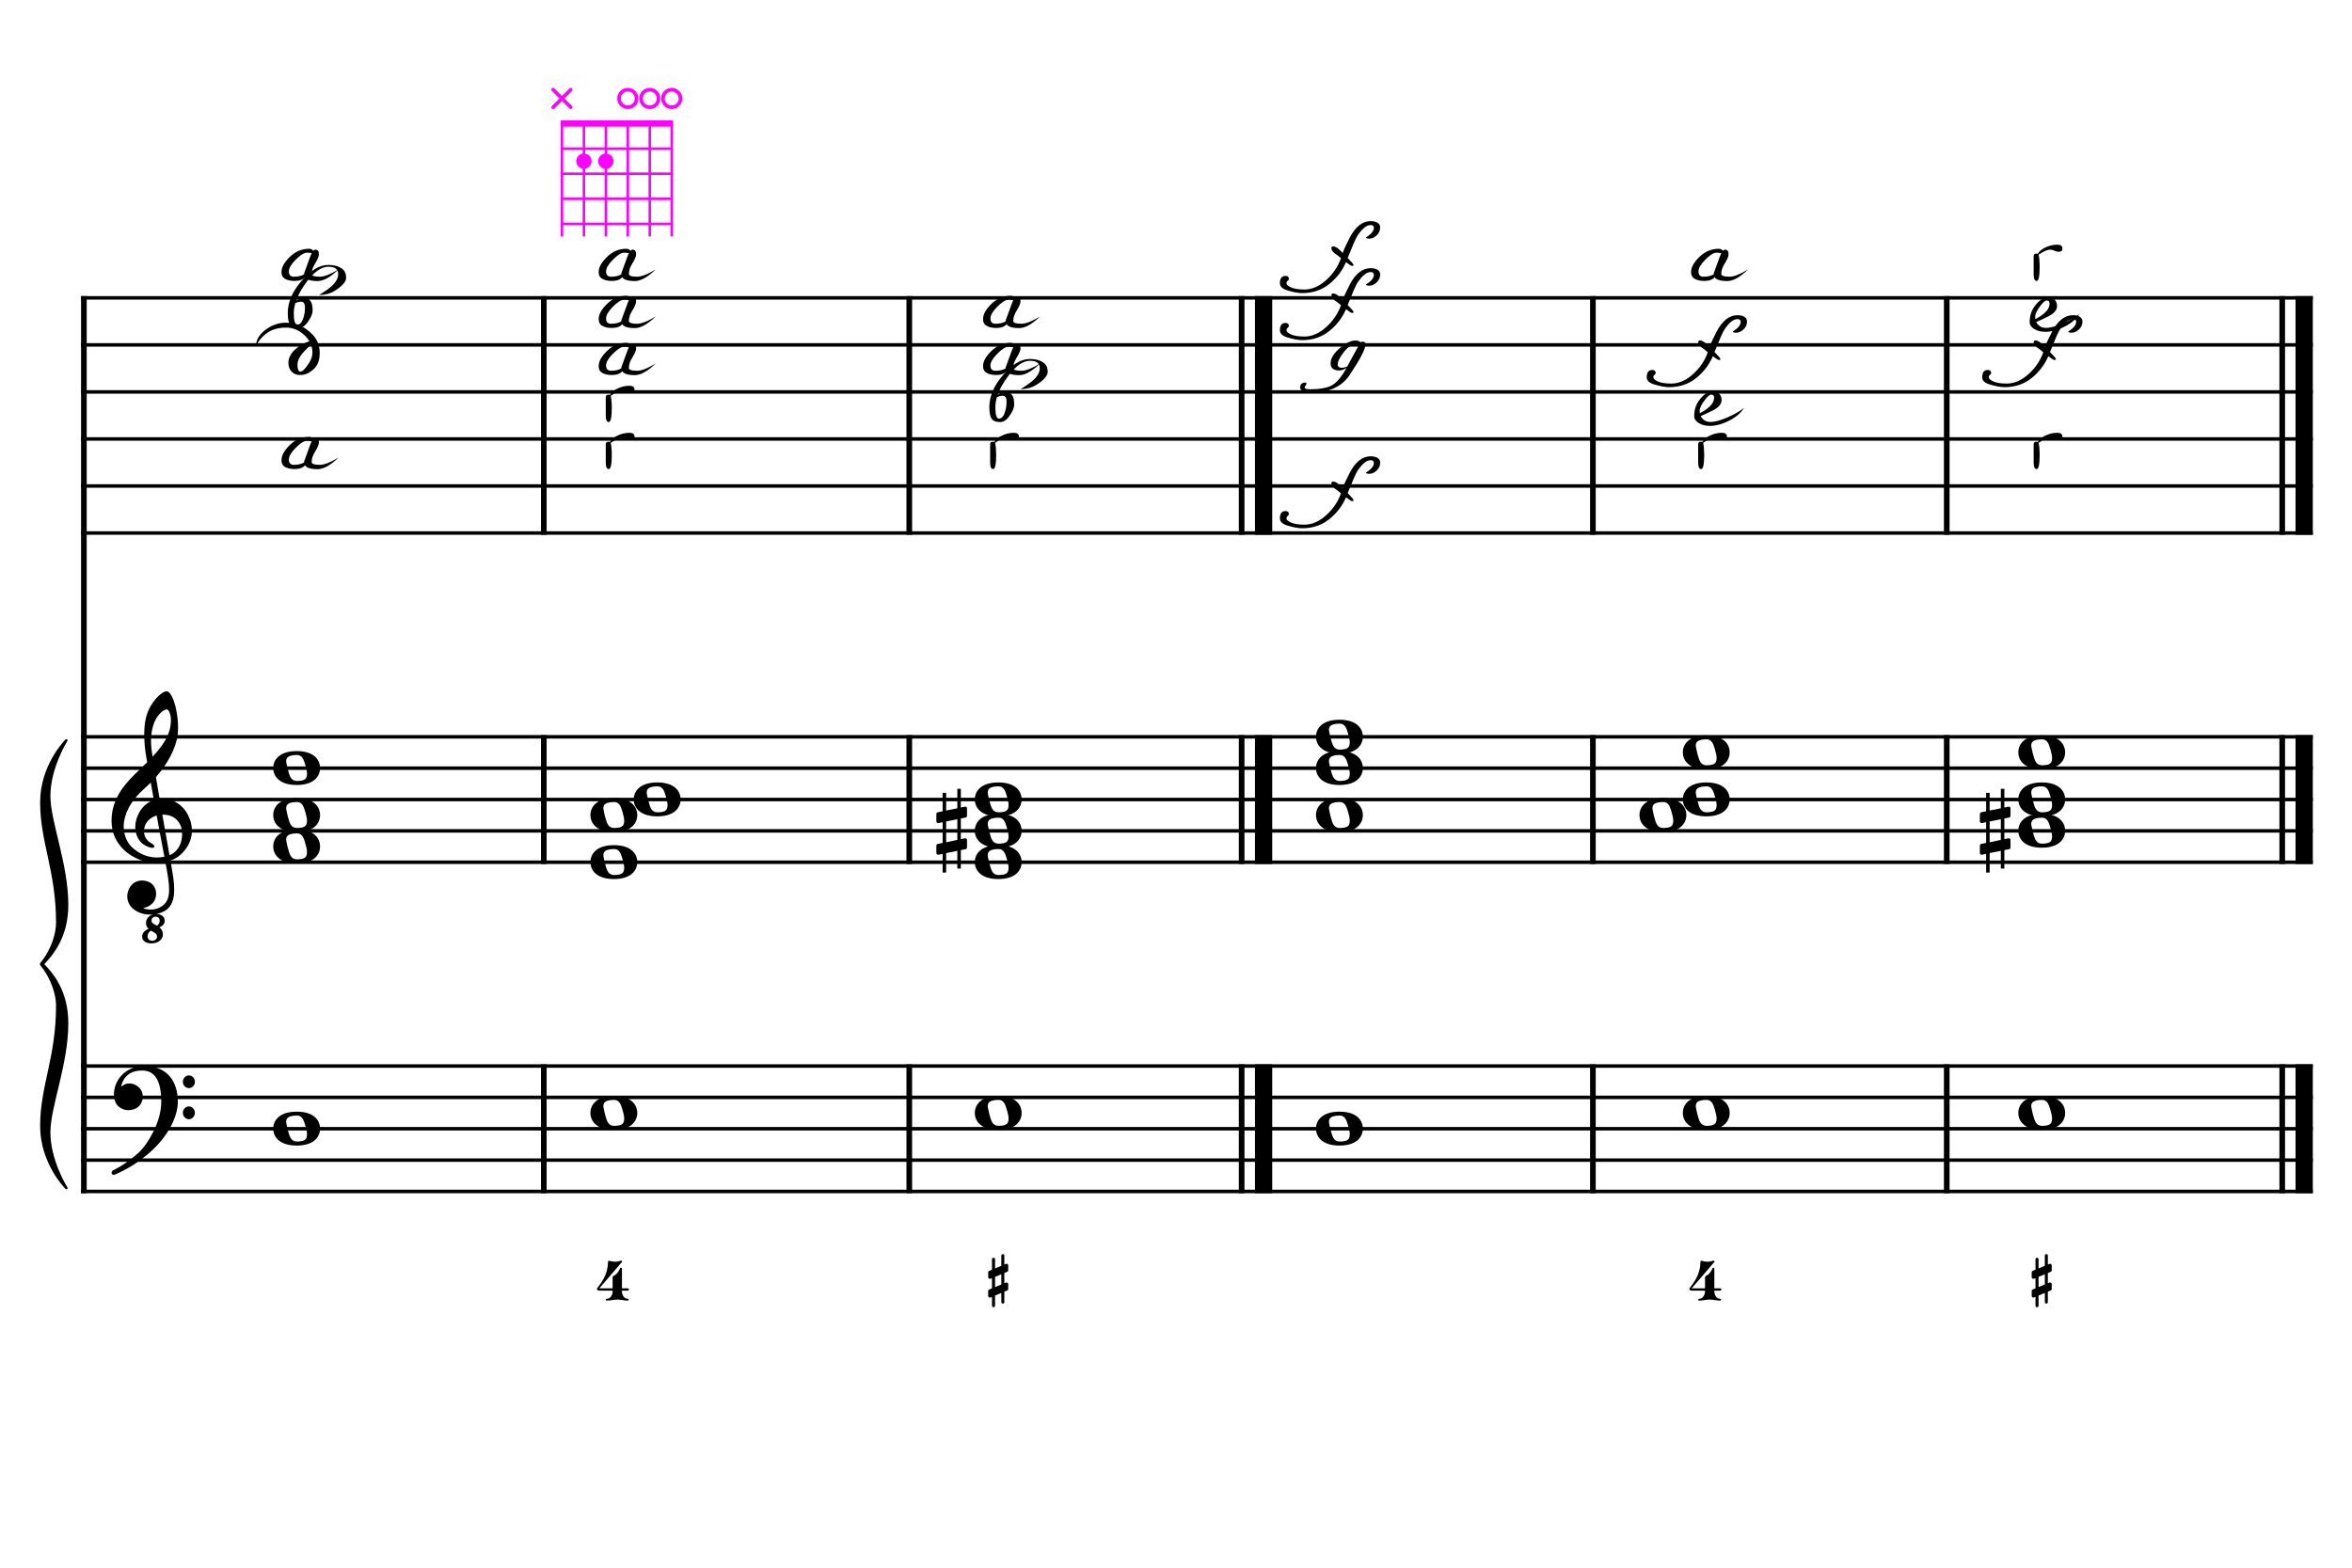 <?xml version="1.0" encoding="UTF-8" standalone="no"?>
<svg width="850.394px" height="566.929px" viewBox="0 0 850.394 566.929"
 xmlns="http://www.w3.org/2000/svg" xmlns:xlink="http://www.w3.org/1999/xlink" version="1.2" baseProfile="tiny">
<title>La Mineur (10)</title>
<desc>Generated by MuseScore 3.6.2</desc>
<polyline class="StaffLines" fill="none" stroke="#000000" stroke-width="1.25" stroke-linejoin="bevel" points="29.307,107.717 836.22,107.717"/>
<polyline class="StaffLines" fill="none" stroke="#000000" stroke-width="1.25" stroke-linejoin="bevel" points="29.307,124.724 836.22,124.724"/>
<polyline class="StaffLines" fill="none" stroke="#000000" stroke-width="1.25" stroke-linejoin="bevel" points="29.307,141.732 836.22,141.732"/>
<polyline class="StaffLines" fill="none" stroke="#000000" stroke-width="1.25" stroke-linejoin="bevel" points="29.307,158.74 836.22,158.74"/>
<polyline class="StaffLines" fill="none" stroke="#000000" stroke-width="1.25" stroke-linejoin="bevel" points="29.307,175.748 836.22,175.748"/>
<polyline class="StaffLines" fill="none" stroke="#000000" stroke-width="1.25" stroke-linejoin="bevel" points="29.307,192.756 836.22,192.756"/>
<polyline class="StaffLines" fill="none" stroke="#000000" stroke-width="1.25" stroke-linejoin="bevel" points="29.307,266.457 836.22,266.457"/>
<polyline class="StaffLines" fill="none" stroke="#000000" stroke-width="1.25" stroke-linejoin="bevel" points="29.307,277.795 836.22,277.795"/>
<polyline class="StaffLines" fill="none" stroke="#000000" stroke-width="1.25" stroke-linejoin="bevel" points="29.307,289.134 836.22,289.134"/>
<polyline class="StaffLines" fill="none" stroke="#000000" stroke-width="1.25" stroke-linejoin="bevel" points="29.307,300.472 836.22,300.472"/>
<polyline class="StaffLines" fill="none" stroke="#000000" stroke-width="1.25" stroke-linejoin="bevel" points="29.307,311.811 836.22,311.811"/>
<polyline class="StaffLines" fill="none" stroke="#000000" stroke-width="1.25" stroke-linejoin="bevel" points="29.307,385.512 836.22,385.512"/>
<polyline class="StaffLines" fill="none" stroke="#000000" stroke-width="1.25" stroke-linejoin="bevel" points="29.307,396.85 836.22,396.85"/>
<polyline class="StaffLines" fill="none" stroke="#000000" stroke-width="1.25" stroke-linejoin="bevel" points="29.307,408.189 836.22,408.189"/>
<polyline class="StaffLines" fill="none" stroke="#000000" stroke-width="1.25" stroke-linejoin="bevel" points="29.307,419.528 836.22,419.528"/>
<polyline class="StaffLines" fill="none" stroke="#000000" stroke-width="1.25" stroke-linejoin="bevel" points="29.307,430.866 836.22,430.866"/>
<polyline class="BarLine" fill="none" stroke="#000000" stroke-width="2.04" stroke-linejoin="bevel" points="30.328,384.888 30.328,431.49"/>
<polyline class="BarLine" fill="none" stroke="#000000" stroke-width="2.04" stroke-linejoin="bevel" points="196.624,384.888 196.624,431.49"/>
<polyline class="BarLine" fill="none" stroke="#000000" stroke-width="2.04" stroke-linejoin="bevel" points="328.757,384.888 328.757,431.49"/>
<polyline class="BarLine" fill="none" stroke="#000000" stroke-width="2.04" stroke-linejoin="bevel" points="448.932,384.888 448.932,431.49"/>
<polyline class="BarLine" fill="none" stroke="#000000" stroke-width="6.24" stroke-linejoin="bevel" points="456.869,384.888 456.869,431.49"/>
<polyline class="BarLine" fill="none" stroke="#000000" stroke-width="2.04" stroke-linejoin="bevel" points="575.929,384.888 575.929,431.49"/>
<polyline class="BarLine" fill="none" stroke="#000000" stroke-width="2.04" stroke-linejoin="bevel" points="703.869,384.888 703.869,431.49"/>
<polyline class="BarLine" fill="none" stroke="#000000" stroke-width="2.04" stroke-linejoin="bevel" points="825.165,384.888 825.165,431.49"/>
<polyline class="BarLine" fill="none" stroke="#000000" stroke-width="6.24" stroke-linejoin="bevel" points="833.102,384.888 833.102,431.49"/>
<polyline class="BarLine" fill="none" stroke="#000000" stroke-width="2.04" stroke-linejoin="bevel" points="30.328,265.833 30.328,385.512"/>
<polyline class="BarLine" fill="none" stroke="#000000" stroke-width="2.04" stroke-linejoin="bevel" points="196.624,265.833 196.624,312.435"/>
<polyline class="BarLine" fill="none" stroke="#000000" stroke-width="2.04" stroke-linejoin="bevel" points="328.757,265.833 328.757,312.435"/>
<polyline class="BarLine" fill="none" stroke="#000000" stroke-width="2.04" stroke-linejoin="bevel" points="448.932,265.833 448.932,312.435"/>
<polyline class="BarLine" fill="none" stroke="#000000" stroke-width="6.24" stroke-linejoin="bevel" points="456.869,265.833 456.869,312.435"/>
<polyline class="BarLine" fill="none" stroke="#000000" stroke-width="2.04" stroke-linejoin="bevel" points="575.929,265.833 575.929,312.435"/>
<polyline class="BarLine" fill="none" stroke="#000000" stroke-width="2.04" stroke-linejoin="bevel" points="703.869,265.833 703.869,312.435"/>
<polyline class="BarLine" fill="none" stroke="#000000" stroke-width="2.04" stroke-linejoin="bevel" points="825.165,265.833 825.165,312.435"/>
<polyline class="BarLine" fill="none" stroke="#000000" stroke-width="6.24" stroke-linejoin="bevel" points="833.102,265.833 833.102,312.435"/>
<polyline class="BarLine" fill="none" stroke="#000000" stroke-width="2.04" stroke-linejoin="bevel" points="30.328,107.093 30.328,266.457"/>
<polyline class="BarLine" fill="none" stroke="#000000" stroke-width="2.04" stroke-linejoin="bevel" points="196.624,107.093 196.624,193.38"/>
<polyline class="BarLine" fill="none" stroke="#000000" stroke-width="2.04" stroke-linejoin="bevel" points="328.757,107.093 328.757,193.38"/>
<polyline class="BarLine" fill="none" stroke="#000000" stroke-width="2.04" stroke-linejoin="bevel" points="448.932,107.093 448.932,193.38"/>
<polyline class="BarLine" fill="none" stroke="#000000" stroke-width="6.24" stroke-linejoin="bevel" points="456.869,107.093 456.869,193.38"/>
<polyline class="BarLine" fill="none" stroke="#000000" stroke-width="2.04" stroke-linejoin="bevel" points="575.929,107.093 575.929,193.38"/>
<polyline class="BarLine" fill="none" stroke="#000000" stroke-width="2.04" stroke-linejoin="bevel" points="703.869,107.093 703.869,193.38"/>
<polyline class="BarLine" fill="none" stroke="#000000" stroke-width="2.04" stroke-linejoin="bevel" points="825.165,107.093 825.165,193.38"/>
<polyline class="BarLine" fill="none" stroke="#000000" stroke-width="6.24" stroke-linejoin="bevel" points="833.102,107.093 833.102,193.38"/>
<path class="Accidental" transform="matrix(0.454,0,0,0.454,338.552,300.472)" d="M23.3,-10.6 C23.9,-10.7 24.4,-11.4 24.4,-12 L24.4,-17.9 C24.4,-18.7 23.8,-19.3 23,-19.3 L22.8,-19.3 L19.5,-18.6 L19.5,-33.5 L16.7,-33.5 L16.7,-18 L7.8,-16.2 L7.8,-30.3 L5,-30.3 L5,-15.6 L1.1,-14.8 C0.5,-14.7 0,-14 0,-13.4 L0,-13.2 L0,-7.4 L0,-7.6 C0,-6.8 0.6,-6.2 1.4,-6.2 L1.7,-6.2 L5,-6.9 L5,9.6 L1.1,10.4 C0.5,10.5 0,11.2 0,11.8 L0,17.6 C0,18.4 0.6,19 1.4,19 L1.7,19 L5,18.3 L5,33.2 L7.8,33.2 L7.8,17.7 L16.7,15.9 L16.7,30 L19.5,30 L19.5,15.3 L23.3,14.6 C23.9,14.5 24.4,13.8 24.4,13.2 L24.4,7.3 C24.4,6.5 23.8,5.9 23,5.9 L22.8,5.9 L19.5,6.6 L19.5,-9.9 L23.3,-10.6 M7.8,9.1 L7.8,-7.5 L16.7,-9.3 L16.7,7.2 L7.8,9.1 "/>
<path class="Accidental" transform="matrix(0.454,0,0,0.454,715.844,300.472)" d="M23.3,-10.6 C23.9,-10.7 24.4,-11.4 24.4,-12 L24.4,-17.9 C24.4,-18.7 23.8,-19.3 23,-19.3 L22.8,-19.3 L19.5,-18.6 L19.5,-33.5 L16.7,-33.5 L16.7,-18 L7.8,-16.2 L7.8,-30.3 L5,-30.3 L5,-15.6 L1.1,-14.8 C0.5,-14.7 0,-14 0,-13.4 L0,-13.2 L0,-7.4 L0,-7.6 C0,-6.8 0.6,-6.2 1.4,-6.2 L1.7,-6.2 L5,-6.9 L5,9.6 L1.1,10.4 C0.5,10.5 0,11.2 0,11.8 L0,17.6 C0,18.4 0.6,19 1.4,19 L1.7,19 L5,18.3 L5,33.2 L7.8,33.2 L7.8,17.7 L16.7,15.9 L16.7,30 L19.5,30 L19.5,15.3 L23.3,14.6 C23.9,14.5 24.4,13.8 24.4,13.2 L24.4,7.3 C24.4,6.5 23.8,5.9 23,5.9 L22.8,5.9 L19.5,6.6 L19.5,-9.9 L23.3,-10.6 M7.8,9.1 L7.8,-7.5 L16.7,-9.3 L16.7,7.2 L7.8,9.1 "/>
<path class="Note" transform="matrix(0.454,0,0,0.454,98.788,408.189)" d="M18.7,-13.6 C4.9,-13.6 0,-6.6 0,-0.1 C0,6.4 4.9,13.4 18.7,13.4 C32.5,13.4 37.3,6.4 37.3,-0.1 C37.3,-6.6 32.5,-13.6 18.7,-13.6 M10.4,-4.5 C10.3,-4.9 10.3,-5.3 10.3,-5.7 C10.3,-6.5 10.5,-7.3 10.9,-8 C11.6,-9 12.8,-9.7 14.3,-10 C15.6,-10.3 16.3,-10.5 18.9,-10.5 L19,-10.5 C23,-10.5 24.3,-6.8 25.4,-3 L25.7,-2 C26.5,0.6 26.9,2.8 26.9,4.5 C26.9,5.7 26.7,6.8 26.3,7.6 C25.7,8.7 24.7,9.4 23,9.8 C22.1,10 20.6,10.1 20.6,10.1 C20.1,10.1 19.7,10.2 19.3,10.2 C16.1,10.2 14.1,9 12.7,4.7 C11.5,1 11.3,-0.1 10.4,-4.5"/>
<path class="Note" transform="matrix(0.454,0,0,0.454,213.474,402.52)" d="M18.7,-13.6 C4.9,-13.6 0,-6.6 0,-0.1 C0,6.4 4.9,13.4 18.7,13.4 C32.5,13.4 37.3,6.4 37.3,-0.1 C37.3,-6.6 32.5,-13.6 18.7,-13.6 M10.4,-4.5 C10.3,-4.9 10.3,-5.3 10.3,-5.7 C10.3,-6.5 10.5,-7.3 10.9,-8 C11.6,-9 12.8,-9.7 14.3,-10 C15.6,-10.3 16.3,-10.5 18.9,-10.5 L19,-10.5 C23,-10.5 24.3,-6.8 25.4,-3 L25.7,-2 C26.5,0.6 26.9,2.8 26.9,4.5 C26.9,5.7 26.7,6.8 26.3,7.6 C25.7,8.7 24.7,9.4 23,9.8 C22.1,10 20.6,10.1 20.6,10.1 C20.1,10.1 19.7,10.2 19.3,10.2 C16.1,10.2 14.1,9 12.7,4.7 C11.5,1 11.3,-0.1 10.4,-4.5"/>
<path class="Note" transform="matrix(0.454,0,0,0.454,352.452,402.52)" d="M18.7,-13.6 C4.9,-13.6 0,-6.6 0,-0.1 C0,6.4 4.9,13.4 18.7,13.4 C32.5,13.4 37.3,6.4 37.3,-0.1 C37.3,-6.6 32.5,-13.6 18.7,-13.6 M10.4,-4.5 C10.3,-4.9 10.3,-5.3 10.3,-5.7 C10.3,-6.5 10.5,-7.3 10.9,-8 C11.6,-9 12.8,-9.7 14.3,-10 C15.6,-10.3 16.3,-10.5 18.9,-10.5 L19,-10.5 C23,-10.5 24.3,-6.8 25.4,-3 L25.7,-2 C26.5,0.6 26.9,2.8 26.9,4.5 C26.9,5.7 26.7,6.8 26.3,7.6 C25.7,8.7 24.7,9.4 23,9.8 C22.1,10 20.6,10.1 20.6,10.1 C20.1,10.1 19.7,10.2 19.3,10.2 C16.1,10.2 14.1,9 12.7,4.7 C11.5,1 11.3,-0.1 10.4,-4.5"/>
<path class="Note" transform="matrix(0.454,0,0,0.454,475.817,408.189)" d="M18.7,-13.6 C4.9,-13.6 0,-6.6 0,-0.1 C0,6.4 4.9,13.4 18.7,13.4 C32.5,13.4 37.3,6.4 37.3,-0.1 C37.3,-6.6 32.5,-13.6 18.7,-13.6 M10.4,-4.5 C10.3,-4.9 10.3,-5.3 10.3,-5.7 C10.3,-6.5 10.5,-7.3 10.9,-8 C11.6,-9 12.8,-9.7 14.3,-10 C15.6,-10.3 16.3,-10.5 18.9,-10.5 L19,-10.5 C23,-10.5 24.3,-6.8 25.4,-3 L25.7,-2 C26.5,0.6 26.9,2.8 26.9,4.5 C26.9,5.7 26.7,6.8 26.3,7.6 C25.7,8.7 24.7,9.4 23,9.8 C22.1,10 20.6,10.1 20.6,10.1 C20.1,10.1 19.7,10.2 19.3,10.2 C16.1,10.2 14.1,9 12.7,4.7 C11.5,1 11.3,-0.1 10.4,-4.5"/>
<path class="Note" transform="matrix(0.454,0,0,0.454,608.448,402.52)" d="M18.7,-13.6 C4.9,-13.6 0,-6.6 0,-0.1 C0,6.4 4.9,13.4 18.7,13.4 C32.5,13.4 37.3,6.4 37.3,-0.1 C37.3,-6.6 32.5,-13.6 18.7,-13.6 M10.4,-4.5 C10.3,-4.9 10.3,-5.3 10.3,-5.7 C10.3,-6.5 10.5,-7.3 10.9,-8 C11.6,-9 12.8,-9.7 14.3,-10 C15.6,-10.3 16.3,-10.5 18.9,-10.5 L19,-10.5 C23,-10.5 24.3,-6.8 25.4,-3 L25.7,-2 C26.5,0.6 26.9,2.8 26.9,4.5 C26.9,5.7 26.7,6.8 26.3,7.6 C25.7,8.7 24.7,9.4 23,9.8 C22.1,10 20.6,10.1 20.6,10.1 C20.1,10.1 19.7,10.2 19.3,10.2 C16.1,10.2 14.1,9 12.7,4.7 C11.5,1 11.3,-0.1 10.4,-4.5"/>
<path class="Note" transform="matrix(0.454,0,0,0.454,729.744,402.52)" d="M18.7,-13.6 C4.9,-13.6 0,-6.6 0,-0.1 C0,6.4 4.9,13.4 18.7,13.4 C32.5,13.4 37.3,6.4 37.3,-0.1 C37.3,-6.6 32.5,-13.6 18.7,-13.6 M10.4,-4.5 C10.3,-4.9 10.3,-5.3 10.3,-5.7 C10.3,-6.5 10.5,-7.3 10.9,-8 C11.6,-9 12.8,-9.7 14.3,-10 C15.6,-10.3 16.3,-10.5 18.9,-10.5 L19,-10.5 C23,-10.5 24.3,-6.8 25.4,-3 L25.7,-2 C26.5,0.6 26.9,2.8 26.9,4.5 C26.9,5.7 26.7,6.8 26.3,7.6 C25.7,8.7 24.7,9.4 23,9.8 C22.1,10 20.6,10.1 20.6,10.1 C20.1,10.1 19.7,10.2 19.3,10.2 C16.1,10.2 14.1,9 12.7,4.7 C11.5,1 11.3,-0.1 10.4,-4.5"/>
<path class="Note" transform="matrix(0.454,0,0,0.454,98.788,306.142)" d="M18.7,-13.6 C4.9,-13.6 0,-6.6 0,-0.1 C0,6.4 4.9,13.4 18.7,13.4 C32.5,13.4 37.3,6.4 37.3,-0.1 C37.3,-6.6 32.5,-13.6 18.7,-13.6 M10.4,-4.5 C10.3,-4.9 10.3,-5.3 10.3,-5.7 C10.3,-6.5 10.5,-7.3 10.9,-8 C11.6,-9 12.8,-9.7 14.3,-10 C15.6,-10.3 16.3,-10.5 18.9,-10.5 L19,-10.5 C23,-10.5 24.3,-6.8 25.4,-3 L25.7,-2 C26.5,0.6 26.9,2.8 26.9,4.5 C26.9,5.7 26.7,6.8 26.3,7.6 C25.7,8.7 24.7,9.4 23,9.8 C22.1,10 20.6,10.1 20.6,10.1 C20.1,10.1 19.7,10.2 19.3,10.2 C16.1,10.2 14.1,9 12.7,4.7 C11.5,1 11.3,-0.1 10.4,-4.5"/>
<path class="Note" transform="matrix(0.454,0,0,0.454,98.788,294.803)" d="M18.7,-13.6 C4.9,-13.6 0,-6.6 0,-0.1 C0,6.4 4.9,13.4 18.7,13.4 C32.5,13.4 37.3,6.4 37.3,-0.1 C37.3,-6.6 32.5,-13.6 18.7,-13.6 M10.4,-4.5 C10.3,-4.9 10.3,-5.3 10.3,-5.7 C10.3,-6.5 10.5,-7.3 10.9,-8 C11.6,-9 12.8,-9.7 14.3,-10 C15.6,-10.3 16.3,-10.5 18.9,-10.5 L19,-10.5 C23,-10.5 24.3,-6.8 25.4,-3 L25.7,-2 C26.5,0.6 26.9,2.8 26.9,4.5 C26.9,5.7 26.7,6.8 26.3,7.6 C25.7,8.7 24.7,9.4 23,9.8 C22.1,10 20.6,10.1 20.6,10.1 C20.1,10.1 19.7,10.2 19.3,10.2 C16.1,10.2 14.1,9 12.7,4.7 C11.5,1 11.3,-0.1 10.4,-4.5"/>
<path class="Note" transform="matrix(0.454,0,0,0.454,98.788,277.795)" d="M18.7,-13.6 C4.9,-13.6 0,-6.6 0,-0.1 C0,6.4 4.9,13.4 18.7,13.4 C32.5,13.4 37.3,6.4 37.3,-0.1 C37.3,-6.6 32.5,-13.6 18.7,-13.6 M10.4,-4.5 C10.3,-4.9 10.3,-5.3 10.3,-5.7 C10.3,-6.5 10.5,-7.3 10.9,-8 C11.6,-9 12.8,-9.7 14.3,-10 C15.6,-10.3 16.3,-10.5 18.9,-10.5 L19,-10.5 C23,-10.5 24.3,-6.8 25.4,-3 L25.7,-2 C26.5,0.6 26.9,2.8 26.9,4.5 C26.9,5.7 26.7,6.8 26.3,7.6 C25.7,8.7 24.7,9.4 23,9.8 C22.1,10 20.6,10.1 20.6,10.1 C20.1,10.1 19.7,10.2 19.3,10.2 C16.1,10.2 14.1,9 12.7,4.7 C11.5,1 11.3,-0.1 10.4,-4.5"/>
<path class="Note" transform="matrix(0.454,0,0,0.454,213.474,311.811)" d="M18.7,-13.6 C4.9,-13.6 0,-6.6 0,-0.1 C0,6.4 4.9,13.4 18.7,13.4 C32.5,13.4 37.3,6.4 37.3,-0.1 C37.3,-6.6 32.5,-13.6 18.7,-13.6 M10.4,-4.5 C10.3,-4.9 10.3,-5.3 10.3,-5.7 C10.3,-6.5 10.5,-7.3 10.9,-8 C11.6,-9 12.8,-9.7 14.3,-10 C15.6,-10.3 16.3,-10.5 18.9,-10.5 L19,-10.5 C23,-10.5 24.3,-6.8 25.4,-3 L25.7,-2 C26.5,0.6 26.9,2.8 26.9,4.5 C26.9,5.7 26.7,6.8 26.3,7.6 C25.7,8.7 24.7,9.4 23,9.8 C22.1,10 20.6,10.1 20.6,10.1 C20.1,10.1 19.7,10.2 19.3,10.2 C16.1,10.2 14.1,9 12.7,4.7 C11.5,1 11.3,-0.1 10.4,-4.5"/>
<path class="Note" transform="matrix(0.454,0,0,0.454,213.474,294.803)" d="M18.7,-13.6 C4.9,-13.6 0,-6.6 0,-0.1 C0,6.4 4.9,13.4 18.7,13.4 C32.5,13.4 37.3,6.4 37.3,-0.1 C37.3,-6.6 32.5,-13.6 18.7,-13.6 M10.4,-4.5 C10.3,-4.9 10.3,-5.3 10.3,-5.7 C10.3,-6.5 10.5,-7.3 10.9,-8 C11.6,-9 12.8,-9.7 14.3,-10 C15.6,-10.3 16.3,-10.5 18.9,-10.5 L19,-10.5 C23,-10.5 24.3,-6.8 25.4,-3 L25.7,-2 C26.5,0.6 26.9,2.8 26.9,4.5 C26.9,5.7 26.7,6.8 26.3,7.6 C25.7,8.7 24.7,9.4 23,9.8 C22.1,10 20.6,10.1 20.6,10.1 C20.1,10.1 19.7,10.2 19.3,10.2 C16.1,10.2 14.1,9 12.7,4.7 C11.5,1 11.3,-0.1 10.4,-4.5"/>
<path class="Note" transform="matrix(0.454,0,0,0.454,229.143,289.134)" d="M18.7,-13.6 C4.9,-13.6 0,-6.6 0,-0.1 C0,6.4 4.9,13.4 18.7,13.4 C32.5,13.4 37.3,6.4 37.3,-0.1 C37.3,-6.6 32.5,-13.6 18.7,-13.6 M10.4,-4.5 C10.3,-4.9 10.3,-5.3 10.3,-5.7 C10.3,-6.5 10.5,-7.3 10.9,-8 C11.6,-9 12.8,-9.7 14.3,-10 C15.6,-10.3 16.3,-10.5 18.9,-10.5 L19,-10.5 C23,-10.5 24.3,-6.8 25.4,-3 L25.7,-2 C26.5,0.6 26.9,2.8 26.9,4.5 C26.9,5.7 26.7,6.8 26.3,7.6 C25.7,8.7 24.7,9.4 23,9.8 C22.1,10 20.6,10.1 20.6,10.1 C20.1,10.1 19.7,10.2 19.3,10.2 C16.1,10.2 14.1,9 12.7,4.7 C11.5,1 11.3,-0.1 10.4,-4.5"/>
<path class="Note" transform="matrix(0.454,0,0,0.454,352.452,311.811)" d="M18.7,-13.6 C4.9,-13.6 0,-6.6 0,-0.1 C0,6.4 4.9,13.4 18.7,13.4 C32.5,13.4 37.3,6.4 37.3,-0.1 C37.3,-6.6 32.5,-13.6 18.7,-13.6 M10.4,-4.5 C10.3,-4.9 10.3,-5.3 10.3,-5.7 C10.3,-6.5 10.5,-7.3 10.9,-8 C11.6,-9 12.8,-9.7 14.3,-10 C15.6,-10.3 16.3,-10.5 18.9,-10.5 L19,-10.5 C23,-10.5 24.3,-6.8 25.4,-3 L25.7,-2 C26.5,0.6 26.9,2.8 26.9,4.5 C26.9,5.7 26.7,6.8 26.3,7.6 C25.7,8.7 24.7,9.4 23,9.8 C22.1,10 20.6,10.1 20.6,10.1 C20.1,10.1 19.7,10.2 19.3,10.2 C16.1,10.2 14.1,9 12.7,4.7 C11.5,1 11.3,-0.1 10.4,-4.5"/>
<path class="Note" transform="matrix(0.454,0,0,0.454,352.452,300.472)" d="M18.7,-13.6 C4.9,-13.6 0,-6.6 0,-0.1 C0,6.4 4.9,13.4 18.7,13.4 C32.5,13.4 37.3,6.4 37.3,-0.1 C37.3,-6.6 32.5,-13.6 18.7,-13.6 M10.4,-4.5 C10.3,-4.9 10.3,-5.3 10.3,-5.7 C10.3,-6.5 10.5,-7.3 10.9,-8 C11.6,-9 12.8,-9.7 14.3,-10 C15.6,-10.3 16.3,-10.5 18.9,-10.5 L19,-10.5 C23,-10.5 24.3,-6.8 25.4,-3 L25.7,-2 C26.5,0.6 26.9,2.8 26.9,4.5 C26.9,5.7 26.7,6.8 26.3,7.6 C25.7,8.7 24.7,9.4 23,9.8 C22.1,10 20.6,10.1 20.6,10.1 C20.1,10.1 19.7,10.2 19.3,10.2 C16.1,10.2 14.1,9 12.7,4.7 C11.5,1 11.3,-0.1 10.4,-4.5"/>
<path class="Note" transform="matrix(0.454,0,0,0.454,352.452,289.134)" d="M18.7,-13.6 C4.9,-13.6 0,-6.6 0,-0.1 C0,6.4 4.9,13.4 18.7,13.4 C32.5,13.4 37.3,6.4 37.3,-0.1 C37.3,-6.6 32.5,-13.6 18.7,-13.6 M10.4,-4.5 C10.3,-4.9 10.3,-5.3 10.3,-5.7 C10.3,-6.5 10.5,-7.3 10.9,-8 C11.6,-9 12.8,-9.7 14.3,-10 C15.6,-10.3 16.3,-10.5 18.9,-10.5 L19,-10.5 C23,-10.5 24.3,-6.8 25.4,-3 L25.7,-2 C26.5,0.6 26.9,2.8 26.9,4.5 C26.9,5.7 26.7,6.8 26.3,7.6 C25.7,8.7 24.7,9.4 23,9.8 C22.1,10 20.6,10.1 20.6,10.1 C20.1,10.1 19.7,10.2 19.3,10.2 C16.1,10.2 14.1,9 12.7,4.7 C11.5,1 11.3,-0.1 10.4,-4.5"/>
<path class="Note" transform="matrix(0.454,0,0,0.454,475.817,294.803)" d="M18.7,-13.6 C4.9,-13.6 0,-6.6 0,-0.1 C0,6.4 4.9,13.4 18.7,13.4 C32.5,13.4 37.3,6.4 37.3,-0.1 C37.3,-6.6 32.5,-13.6 18.7,-13.6 M10.4,-4.5 C10.3,-4.9 10.3,-5.3 10.3,-5.7 C10.3,-6.5 10.5,-7.3 10.9,-8 C11.6,-9 12.8,-9.7 14.3,-10 C15.6,-10.3 16.3,-10.5 18.9,-10.5 L19,-10.5 C23,-10.5 24.3,-6.8 25.4,-3 L25.7,-2 C26.5,0.6 26.9,2.8 26.9,4.5 C26.9,5.7 26.7,6.8 26.3,7.6 C25.7,8.7 24.7,9.4 23,9.8 C22.1,10 20.6,10.1 20.6,10.1 C20.1,10.1 19.7,10.2 19.3,10.2 C16.1,10.2 14.1,9 12.7,4.7 C11.5,1 11.3,-0.1 10.4,-4.5"/>
<path class="Note" transform="matrix(0.454,0,0,0.454,475.817,277.795)" d="M18.7,-13.6 C4.9,-13.6 0,-6.6 0,-0.1 C0,6.4 4.9,13.4 18.7,13.4 C32.5,13.4 37.3,6.4 37.3,-0.1 C37.3,-6.6 32.5,-13.6 18.7,-13.6 M10.4,-4.5 C10.3,-4.9 10.3,-5.3 10.3,-5.7 C10.3,-6.5 10.5,-7.3 10.9,-8 C11.6,-9 12.8,-9.7 14.3,-10 C15.6,-10.3 16.3,-10.5 18.9,-10.5 L19,-10.5 C23,-10.5 24.3,-6.8 25.4,-3 L25.7,-2 C26.5,0.6 26.9,2.8 26.9,4.5 C26.9,5.7 26.7,6.8 26.3,7.6 C25.7,8.7 24.7,9.4 23,9.8 C22.1,10 20.6,10.1 20.6,10.1 C20.1,10.1 19.7,10.2 19.3,10.2 C16.1,10.2 14.1,9 12.7,4.7 C11.5,1 11.3,-0.1 10.4,-4.5"/>
<path class="Note" transform="matrix(0.454,0,0,0.454,475.817,266.457)" d="M18.7,-13.6 C4.9,-13.6 0,-6.6 0,-0.1 C0,6.4 4.9,13.4 18.7,13.4 C32.5,13.4 37.3,6.4 37.3,-0.1 C37.3,-6.6 32.5,-13.6 18.7,-13.6 M10.4,-4.5 C10.3,-4.9 10.3,-5.3 10.3,-5.7 C10.3,-6.5 10.5,-7.3 10.9,-8 C11.6,-9 12.8,-9.7 14.3,-10 C15.6,-10.3 16.3,-10.5 18.9,-10.5 L19,-10.5 C23,-10.5 24.3,-6.8 25.4,-3 L25.7,-2 C26.5,0.6 26.9,2.8 26.9,4.5 C26.9,5.7 26.7,6.8 26.3,7.6 C25.7,8.7 24.7,9.4 23,9.8 C22.1,10 20.6,10.1 20.6,10.1 C20.1,10.1 19.7,10.2 19.3,10.2 C16.1,10.2 14.1,9 12.7,4.7 C11.5,1 11.3,-0.1 10.4,-4.5"/>
<path class="Note" transform="matrix(0.454,0,0,0.454,592.78,294.803)" d="M18.7,-13.6 C4.9,-13.6 0,-6.6 0,-0.1 C0,6.4 4.9,13.4 18.7,13.4 C32.5,13.4 37.3,6.4 37.3,-0.1 C37.3,-6.6 32.5,-13.6 18.7,-13.6 M10.4,-4.5 C10.3,-4.9 10.3,-5.3 10.3,-5.7 C10.3,-6.5 10.5,-7.3 10.9,-8 C11.6,-9 12.8,-9.7 14.3,-10 C15.6,-10.3 16.3,-10.5 18.9,-10.5 L19,-10.5 C23,-10.5 24.3,-6.8 25.4,-3 L25.7,-2 C26.5,0.6 26.9,2.8 26.9,4.5 C26.9,5.7 26.7,6.8 26.3,7.6 C25.7,8.7 24.7,9.4 23,9.8 C22.1,10 20.6,10.1 20.6,10.1 C20.1,10.1 19.7,10.2 19.3,10.2 C16.1,10.2 14.1,9 12.7,4.7 C11.5,1 11.3,-0.1 10.4,-4.5"/>
<path class="Note" transform="matrix(0.454,0,0,0.454,608.448,289.134)" d="M18.7,-13.6 C4.9,-13.6 0,-6.6 0,-0.1 C0,6.4 4.9,13.4 18.7,13.4 C32.5,13.4 37.3,6.4 37.3,-0.1 C37.3,-6.6 32.5,-13.6 18.7,-13.6 M10.4,-4.5 C10.3,-4.9 10.3,-5.3 10.3,-5.7 C10.3,-6.5 10.5,-7.3 10.9,-8 C11.6,-9 12.8,-9.7 14.3,-10 C15.6,-10.3 16.3,-10.5 18.9,-10.5 L19,-10.5 C23,-10.5 24.3,-6.8 25.4,-3 L25.7,-2 C26.5,0.6 26.9,2.8 26.9,4.5 C26.9,5.7 26.7,6.8 26.3,7.6 C25.7,8.7 24.7,9.4 23,9.8 C22.1,10 20.6,10.1 20.6,10.1 C20.1,10.1 19.7,10.2 19.3,10.2 C16.1,10.2 14.1,9 12.7,4.7 C11.5,1 11.3,-0.1 10.4,-4.5"/>
<path class="Note" transform="matrix(0.454,0,0,0.454,608.448,272.126)" d="M18.7,-13.6 C4.9,-13.6 0,-6.6 0,-0.1 C0,6.4 4.9,13.4 18.7,13.4 C32.5,13.4 37.3,6.4 37.3,-0.1 C37.3,-6.6 32.5,-13.6 18.7,-13.6 M10.4,-4.5 C10.3,-4.9 10.3,-5.3 10.3,-5.7 C10.3,-6.5 10.5,-7.3 10.9,-8 C11.6,-9 12.8,-9.7 14.3,-10 C15.6,-10.3 16.3,-10.5 18.9,-10.5 L19,-10.5 C23,-10.5 24.3,-6.8 25.4,-3 L25.7,-2 C26.5,0.6 26.9,2.8 26.9,4.5 C26.9,5.7 26.7,6.8 26.3,7.6 C25.7,8.7 24.7,9.4 23,9.8 C22.1,10 20.6,10.1 20.6,10.1 C20.1,10.1 19.7,10.2 19.3,10.2 C16.1,10.2 14.1,9 12.7,4.7 C11.5,1 11.3,-0.1 10.4,-4.5"/>
<path class="Note" transform="matrix(0.454,0,0,0.454,729.744,300.472)" d="M18.7,-13.6 C4.9,-13.6 0,-6.6 0,-0.1 C0,6.4 4.9,13.4 18.7,13.4 C32.5,13.4 37.3,6.4 37.3,-0.1 C37.3,-6.6 32.5,-13.6 18.7,-13.6 M10.4,-4.5 C10.3,-4.9 10.3,-5.3 10.3,-5.7 C10.3,-6.5 10.5,-7.3 10.9,-8 C11.6,-9 12.8,-9.7 14.3,-10 C15.6,-10.3 16.3,-10.5 18.9,-10.5 L19,-10.5 C23,-10.5 24.3,-6.8 25.4,-3 L25.7,-2 C26.5,0.6 26.9,2.8 26.9,4.5 C26.9,5.7 26.7,6.8 26.3,7.6 C25.7,8.7 24.7,9.4 23,9.8 C22.1,10 20.6,10.1 20.6,10.1 C20.1,10.1 19.7,10.2 19.3,10.2 C16.1,10.2 14.1,9 12.7,4.7 C11.5,1 11.3,-0.1 10.4,-4.5"/>
<path class="Note" transform="matrix(0.454,0,0,0.454,729.744,289.134)" d="M18.7,-13.6 C4.9,-13.6 0,-6.6 0,-0.1 C0,6.4 4.9,13.4 18.7,13.4 C32.5,13.4 37.3,6.4 37.3,-0.1 C37.3,-6.6 32.5,-13.6 18.7,-13.6 M10.4,-4.5 C10.3,-4.9 10.3,-5.3 10.3,-5.7 C10.3,-6.5 10.5,-7.3 10.9,-8 C11.6,-9 12.8,-9.7 14.3,-10 C15.6,-10.3 16.3,-10.5 18.9,-10.5 L19,-10.5 C23,-10.5 24.3,-6.8 25.4,-3 L25.7,-2 C26.5,0.6 26.9,2.8 26.9,4.5 C26.9,5.7 26.7,6.8 26.3,7.6 C25.7,8.7 24.7,9.4 23,9.8 C22.1,10 20.6,10.1 20.6,10.1 C20.1,10.1 19.7,10.2 19.3,10.2 C16.1,10.2 14.1,9 12.7,4.7 C11.5,1 11.3,-0.1 10.4,-4.5"/>
<path class="Note" transform="matrix(0.454,0,0,0.454,729.744,272.126)" d="M18.7,-13.6 C4.9,-13.6 0,-6.6 0,-0.1 C0,6.4 4.9,13.4 18.7,13.4 C32.5,13.4 37.3,6.4 37.3,-0.1 C37.3,-6.6 32.5,-13.6 18.7,-13.6 M10.4,-4.5 C10.3,-4.9 10.3,-5.3 10.3,-5.7 C10.3,-6.5 10.5,-7.3 10.9,-8 C11.6,-9 12.8,-9.7 14.3,-10 C15.6,-10.3 16.3,-10.5 18.9,-10.5 L19,-10.5 C23,-10.5 24.3,-6.8 25.4,-3 L25.7,-2 C26.5,0.6 26.9,2.8 26.9,4.5 C26.9,5.7 26.7,6.8 26.3,7.6 C25.7,8.7 24.7,9.4 23,9.8 C22.1,10 20.6,10.1 20.6,10.1 C20.1,10.1 19.7,10.2 19.3,10.2 C16.1,10.2 14.1,9 12.7,4.7 C11.5,1 11.3,-0.1 10.4,-4.5"/>
<path class="Note" d="M113.992,158.309 C114.875,158.309 115.317,158.863 115.317,159.971 C115.317,160.749 114.83,161.91 113.857,163.452 C113.078,164.695 112.689,165.908 112.689,167.091 C112.689,167.765 113.67,168.102 115.631,168.102 C117.249,168.102 119.502,167.226 122.392,165.474 C119.487,168.274 116.964,169.674 114.823,169.674 C112.891,169.674 111.543,169.382 110.78,168.798 C110.585,168.648 110.42,168.468 110.286,168.259 C109.537,169.172 108.287,169.629 106.535,169.629 C104.858,169.629 103.57,169.284 102.671,168.596 C102.072,168.131 101.773,167.39 101.773,166.372 C101.773,164.755 102.731,162.988 104.648,161.071 C106.699,159.02 109.073,157.994 111.768,157.994 C112.442,157.994 112.936,158.241 113.25,158.735 C113.505,158.451 113.752,158.309 113.992,158.309 M109.971,167.248 C109.956,167.128 109.949,167.008 109.949,166.889 C109.949,166.829 110.712,164.74 112.24,160.622 C112.389,160.218 112.539,159.873 112.689,159.589 C112.105,159.469 111.528,159.409 110.959,159.409 C109.911,159.409 108.519,160.3 106.782,162.082 C105.224,163.669 104.446,165.039 104.446,166.192 C104.446,167.465 105.052,168.102 106.265,168.102 C107.733,168.102 108.968,167.817 109.971,167.248"/>
<path class="Note" d="M115.362,106.723 C117.383,105.451 118.851,104.41 119.764,103.601 C121.441,102.119 122.28,100.622 122.28,99.109 C122.28,97.342 121.097,96.459 118.731,96.459 C116.245,96.459 113.655,98.248 110.959,101.827 C109.133,104.253 107.837,106.544 107.074,108.7 C108.017,108.086 109.013,107.779 110.061,107.779 C111.049,107.779 111.835,108.221 112.419,109.104 C112.824,109.718 113.026,110.766 113.026,112.249 C113.026,113.582 112.322,115.146 110.915,116.943 C110.046,118.051 109.08,118.605 108.017,118.605 C106.669,118.605 105.726,118.336 105.187,117.797 C104.423,117.033 104.042,115.521 104.042,113.26 C104.042,109.456 105.576,105.713 108.646,102.029 C112.105,97.881 115.422,95.807 118.596,95.807 C121.052,95.807 122.886,96.384 124.099,97.537 C124.803,98.211 125.155,99.184 125.155,100.457 C125.155,101.879 123.755,103.467 120.955,105.219 C119.487,106.147 117.623,106.649 115.362,106.723 M106.782,109.643 C106.407,110.901 106.22,112.107 106.22,113.26 C106.22,116 106.654,117.37 107.523,117.37 C108.347,117.37 108.99,116.786 109.455,115.618 C109.994,114.3 110.263,112.84 110.263,111.238 C110.263,109.816 109.792,109.104 108.848,109.104 C108.189,109.104 107.5,109.284 106.782,109.643"/>
<path class="Note" d="M113.992,90.277 C114.875,90.277 115.317,90.831 115.317,91.939 C115.317,92.718 114.83,93.878 113.857,95.421 C113.078,96.663 112.689,97.876 112.689,99.059 C112.689,99.733 113.67,100.07 115.631,100.07 C117.249,100.07 119.502,99.194 122.392,97.442 C119.487,100.242 116.964,101.642 114.823,101.642 C112.891,101.642 111.543,101.35 110.78,100.766 C110.585,100.617 110.42,100.437 110.286,100.227 C109.537,101.141 108.287,101.597 106.535,101.597 C104.858,101.597 103.57,101.253 102.671,100.564 C102.072,100.1 101.773,99.359 101.773,98.341 C101.773,96.723 102.731,94.956 104.648,93.04 C106.699,90.988 109.073,89.963 111.768,89.963 C112.442,89.963 112.936,90.21 113.25,90.704 C113.505,90.419 113.752,90.277 113.992,90.277 M109.971,99.216 C109.956,99.097 109.949,98.977 109.949,98.857 C109.949,98.797 110.712,96.708 112.24,92.591 C112.389,92.186 112.539,91.842 112.689,91.557 C112.105,91.438 111.528,91.378 110.959,91.378 C109.911,91.378 108.519,92.269 106.782,94.05 C105.224,95.638 104.446,97.008 104.446,98.161 C104.446,99.434 105.052,100.07 106.265,100.07 C107.733,100.07 108.968,99.785 109.971,99.216"/>
<path class="Note" d="M92.55,125.057 C92.61,122.795 93.861,120.789 96.301,119.037 C98.473,117.48 100.846,116.701 103.421,116.701 C107.03,116.701 110.212,118.116 112.967,120.946 C114.719,122.758 115.595,125.004 115.595,127.684 C115.595,130.095 114.951,131.945 113.664,133.232 C112.091,134.82 110.429,135.613 108.677,135.613 C107.479,135.613 106.551,135.344 105.892,134.805 C104.814,133.921 104.275,132.738 104.275,131.256 C104.275,129.339 105.233,127.587 107.15,126 C108.722,124.697 110.302,123.844 111.889,123.439 C111.47,122.721 110.938,122.047 110.295,121.418 C108.288,119.456 106.012,118.475 103.466,118.475 C100.816,118.475 98.622,119.052 96.885,120.205 C95.088,121.388 93.644,123.005 92.55,125.057 M112.451,124.63 C111.627,125.393 110.804,126.209 109.98,127.078 C108.363,128.785 107.554,130.402 107.554,131.93 C107.554,133.562 107.929,134.378 108.677,134.378 C109.351,134.378 110.295,133.457 111.507,131.615 C112.481,130.148 112.967,128.8 112.967,127.572 C112.967,126.524 112.795,125.543 112.451,124.63"/>
<path class="Note" d="M220.12,169.629 C219.387,169.629 219.02,168.843 219.02,167.27 L219.02,160.689 C219.02,160.061 219.327,159.746 219.941,159.746 C220.21,159.746 220.412,159.769 220.547,159.813 C221.026,158.975 221.813,158.271 222.906,157.702 C224.433,156.909 225.983,156.512 227.555,156.512 C228.798,156.512 229.419,156.976 229.419,157.904 C229.419,158.683 229,159.072 228.162,159.072 C227.563,159.072 226.994,158.937 226.454,158.668 C225.975,158.428 225.466,158.309 224.927,158.309 C223.999,158.309 222.629,158.915 220.817,160.128 C221.071,161.341 221.199,162.756 221.199,164.373 C221.199,167.877 220.839,169.629 220.12,169.629"/>
<path class="Note" d="M228.678,107.285 C229.562,107.285 230.003,107.839 230.003,108.947 C230.003,109.726 229.517,110.886 228.543,112.429 C227.765,113.671 227.375,114.884 227.375,116.067 C227.375,116.741 228.356,117.078 230.318,117.078 C231.935,117.078 234.189,116.202 237.078,114.45 C234.174,117.25 231.65,118.65 229.509,118.65 C227.578,118.65 226.23,118.358 225.466,117.774 C225.272,117.624 225.107,117.445 224.972,117.235 C224.223,118.149 222.973,118.605 221.221,118.605 C219.544,118.605 218.256,118.261 217.358,117.572 C216.759,117.108 216.459,116.367 216.459,115.348 C216.459,113.731 217.418,111.964 219.334,110.048 C221.386,107.996 223.759,106.971 226.454,106.971 C227.128,106.971 227.622,107.218 227.937,107.712 C228.191,107.427 228.439,107.285 228.678,107.285 M224.658,116.224 C224.643,116.105 224.635,115.985 224.635,115.865 C224.635,115.805 225.399,113.716 226.926,109.598 C227.076,109.194 227.226,108.85 227.375,108.565 C226.791,108.445 226.215,108.386 225.646,108.386 C224.598,108.386 223.205,109.276 221.468,111.058 C219.911,112.646 219.132,114.016 219.132,115.169 C219.132,116.442 219.739,117.078 220.952,117.078 C222.419,117.078 223.654,116.793 224.658,116.224"/>
<path class="Note" d="M228.678,90.277 C229.562,90.277 230.003,90.831 230.003,91.939 C230.003,92.718 229.517,93.878 228.543,95.421 C227.765,96.663 227.375,97.876 227.375,99.059 C227.375,99.733 228.356,100.07 230.318,100.07 C231.935,100.07 234.189,99.194 237.078,97.442 C234.174,100.242 231.65,101.642 229.509,101.642 C227.578,101.642 226.23,101.35 225.466,100.766 C225.272,100.617 225.107,100.437 224.972,100.227 C224.223,101.141 222.973,101.597 221.221,101.597 C219.544,101.597 218.256,101.253 217.358,100.564 C216.759,100.1 216.459,99.359 216.459,98.341 C216.459,96.723 217.418,94.956 219.334,93.04 C221.386,90.988 223.759,89.963 226.454,89.963 C227.128,89.963 227.622,90.21 227.937,90.704 C228.191,90.419 228.439,90.277 228.678,90.277 M224.658,99.216 C224.643,99.097 224.635,98.977 224.635,98.857 C224.635,98.797 225.399,96.708 226.926,92.591 C227.076,92.186 227.226,91.842 227.375,91.557 C226.791,91.438 226.215,91.378 225.646,91.378 C224.598,91.378 223.205,92.269 221.468,94.05 C219.911,95.638 219.132,97.008 219.132,98.161 C219.132,99.434 219.739,100.07 220.952,100.07 C222.419,100.07 223.654,99.785 224.658,99.216"/>
<path class="Note" d="M220.12,152.621 C219.387,152.621 219.02,151.835 219.02,150.263 L219.02,143.682 C219.02,143.053 219.327,142.738 219.941,142.738 C220.21,142.738 220.412,142.761 220.547,142.806 C221.026,141.967 221.813,141.263 222.906,140.694 C224.433,139.901 225.983,139.504 227.555,139.504 C228.798,139.504 229.419,139.968 229.419,140.896 C229.419,141.675 229,142.064 228.162,142.064 C227.563,142.064 226.994,141.93 226.454,141.66 C225.975,141.42 225.466,141.301 224.927,141.301 C223.999,141.301 222.629,141.907 220.817,143.12 C221.071,144.333 221.199,145.748 221.199,147.365 C221.199,150.869 220.839,152.621 220.12,152.621"/>
<path class="Note" d="M228.678,124.293 C229.562,124.293 230.003,124.847 230.003,125.955 C230.003,126.734 229.517,127.894 228.543,129.436 C227.765,130.679 227.375,131.892 227.375,133.075 C227.375,133.749 228.356,134.086 230.318,134.086 C231.935,134.086 234.189,133.21 237.078,131.458 C234.174,134.258 231.65,135.658 229.509,135.658 C227.578,135.658 226.23,135.366 225.466,134.782 C225.272,134.632 225.107,134.453 224.972,134.243 C224.223,135.156 222.973,135.613 221.221,135.613 C219.544,135.613 218.256,135.269 217.358,134.58 C216.759,134.116 216.459,133.375 216.459,132.356 C216.459,130.739 217.418,128.972 219.334,127.056 C221.386,125.004 223.759,123.978 226.454,123.978 C227.128,123.978 227.622,124.225 227.937,124.72 C228.191,124.435 228.439,124.293 228.678,124.293 M224.658,133.232 C224.643,133.112 224.635,132.993 224.635,132.873 C224.635,132.813 225.399,130.724 226.926,126.606 C227.076,126.202 227.226,125.858 227.375,125.573 C226.791,125.453 226.215,125.393 225.646,125.393 C224.598,125.393 223.205,126.284 221.468,128.066 C219.911,129.654 219.132,131.024 219.132,132.177 C219.132,133.449 219.739,134.086 220.952,134.086 C222.419,134.086 223.654,133.801 224.658,133.232"/>
<path class="Note" d="M359.098,169.629 C358.365,169.629 357.998,168.843 357.998,167.27 L357.998,160.689 C357.998,160.061 358.305,159.746 358.919,159.746 C359.188,159.746 359.39,159.769 359.525,159.813 C360.004,158.975 360.79,158.271 361.884,157.702 C363.411,156.909 364.961,156.512 366.533,156.512 C367.776,156.512 368.397,156.976 368.397,157.904 C368.397,158.683 367.978,159.072 367.139,159.072 C366.54,159.072 365.971,158.937 365.432,158.668 C364.953,158.428 364.444,158.309 363.905,158.309 C362.977,158.309 361.607,158.915 359.795,160.128 C360.049,161.341 360.177,162.756 360.177,164.373 C360.177,167.877 359.817,169.629 359.098,169.629"/>
<path class="Note" d="M367.656,107.285 C368.539,107.285 368.981,107.839 368.981,108.947 C368.981,109.726 368.495,110.886 367.521,112.429 C366.743,113.671 366.353,114.884 366.353,116.067 C366.353,116.741 367.334,117.078 369.296,117.078 C370.913,117.078 373.166,116.202 376.056,114.45 C373.151,117.25 370.628,118.65 368.487,118.65 C366.555,118.65 365.208,118.358 364.444,117.774 C364.249,117.624 364.085,117.445 363.95,117.235 C363.201,118.149 361.951,118.605 360.199,118.605 C358.522,118.605 357.234,118.261 356.336,117.572 C355.737,117.108 355.437,116.367 355.437,115.348 C355.437,113.731 356.396,111.964 358.312,110.048 C360.364,107.996 362.737,106.971 365.432,106.971 C366.106,106.971 366.6,107.218 366.915,107.712 C367.169,107.427 367.416,107.285 367.656,107.285 M363.635,116.224 C363.621,116.105 363.613,115.985 363.613,115.865 C363.613,115.805 364.377,113.716 365.904,109.598 C366.054,109.194 366.204,108.85 366.353,108.565 C365.769,108.445 365.193,108.386 364.624,108.386 C363.576,108.386 362.183,109.276 360.446,111.058 C358.889,112.646 358.11,114.016 358.11,115.169 C358.11,116.442 358.717,117.078 359.929,117.078 C361.397,117.078 362.632,116.793 363.635,116.224"/>
<path class="Note" d="M369.026,140.739 C371.048,139.466 372.515,138.426 373.428,137.617 C375.106,136.135 375.944,134.637 375.944,133.125 C375.944,131.358 374.761,130.475 372.395,130.475 C369.91,130.475 367.319,132.264 364.624,135.843 C362.797,138.268 361.502,140.559 360.738,142.716 C361.681,142.102 362.677,141.795 363.725,141.795 C364.714,141.795 365.5,142.237 366.084,143.12 C366.488,143.734 366.69,144.782 366.69,146.265 C366.69,147.597 365.986,149.162 364.579,150.959 C363.71,152.067 362.745,152.621 361.681,152.621 C360.334,152.621 359.39,152.351 358.851,151.812 C358.088,151.049 357.706,149.536 357.706,147.275 C357.706,143.472 359.241,139.728 362.31,136.045 C365.769,131.897 369.086,129.823 372.26,129.823 C374.716,129.823 376.551,130.4 377.763,131.553 C378.467,132.226 378.819,133.2 378.819,134.473 C378.819,135.895 377.419,137.482 374.619,139.234 C373.151,140.163 371.287,140.664 369.026,140.739 M360.446,143.659 C360.072,144.917 359.885,146.122 359.885,147.275 C359.885,150.016 360.319,151.386 361.187,151.386 C362.011,151.386 362.655,150.802 363.119,149.634 C363.658,148.316 363.927,146.856 363.927,145.254 C363.927,143.831 363.456,143.12 362.512,143.12 C361.854,143.12 361.165,143.3 360.446,143.659"/>
<path class="Note" d="M367.656,124.293 C368.539,124.293 368.981,124.847 368.981,125.955 C368.981,126.734 368.495,127.894 367.521,129.436 C366.743,130.679 366.353,131.892 366.353,133.075 C366.353,133.749 367.334,134.086 369.296,134.086 C370.913,134.086 373.166,133.21 376.056,131.458 C373.151,134.258 370.628,135.658 368.487,135.658 C366.555,135.658 365.208,135.366 364.444,134.782 C364.249,134.632 364.085,134.453 363.95,134.243 C363.201,135.156 361.951,135.613 360.199,135.613 C358.522,135.613 357.234,135.269 356.336,134.58 C355.737,134.116 355.437,133.375 355.437,132.356 C355.437,130.739 356.396,128.972 358.312,127.056 C360.364,125.004 362.737,123.978 365.432,123.978 C366.106,123.978 366.6,124.225 366.915,124.72 C367.169,124.435 367.416,124.293 367.656,124.293 M363.635,133.232 C363.621,133.112 363.613,132.993 363.613,132.873 C363.613,132.813 364.377,130.724 365.904,126.606 C366.054,126.202 366.204,125.858 366.353,125.573 C365.769,125.453 365.193,125.393 364.624,125.393 C363.576,125.393 362.183,126.284 360.446,128.066 C358.889,129.654 358.11,131.024 358.11,132.177 C358.11,133.449 358.717,134.086 359.929,134.086 C361.397,134.086 362.632,133.801 363.635,133.232"/>
<path class="Note" d="M493.896,170.914 C494.734,170.345 495.341,169.873 495.715,169.499 C496.404,168.765 496.748,168.092 496.748,167.478 C496.748,166.774 496.359,166.422 495.58,166.422 C494.068,166.422 492.451,167.755 490.729,170.42 C490.205,171.229 489.052,173.864 487.27,178.326 C488.692,179.794 489.403,180.625 489.403,180.819 C489.403,181.089 489.231,181.224 488.887,181.224 C488.617,181.224 487.876,180.767 486.663,179.854 C485.346,182.923 483.347,185.544 480.666,187.715 C477.926,189.931 474.654,191.039 470.851,191.039 C469.398,191.039 467.579,190.702 465.393,190.028 C463.641,189.489 462.765,188.628 462.765,187.445 C462.765,185.693 463.439,184.817 464.786,184.817 C465.595,184.817 465.999,185.192 465.999,185.94 C465.999,186.18 465.812,186.435 465.438,186.704 C465.243,186.839 465.146,187.101 465.146,187.49 C465.146,187.954 465.662,188.434 466.695,188.928 C467.819,189.467 469.466,189.736 471.637,189.736 C474.437,189.736 477.14,188.523 479.745,186.098 C482.111,183.897 483.811,181.336 484.844,178.416 C484.44,178.087 484.005,177.727 483.541,177.338 C482.104,176.484 481.385,175.608 481.385,174.71 C481.385,174.336 481.632,174.148 482.126,174.148 C482.785,174.148 483.676,174.71 484.799,175.833 C485.039,176.073 485.263,176.297 485.473,176.507 C485.997,175.069 486.835,173.243 487.988,171.026 C490.07,167.013 492.6,165.007 495.58,165.007 C496.643,165.007 497.482,165.209 498.096,165.613 C498.71,166.018 499.017,166.572 499.017,167.275 C499.017,168.398 498.605,169.349 497.781,170.128 C496.928,170.937 496.037,171.341 495.109,171.341 C494.3,171.341 493.896,171.199 493.896,170.914"/>
<path class="Note" d="M493.896,102.883 C494.734,102.314 495.341,101.842 495.715,101.468 C496.404,100.734 496.748,100.06 496.748,99.446 C496.748,98.742 496.359,98.39 495.58,98.39 C494.068,98.39 492.451,99.723 490.729,102.388 C490.205,103.197 489.052,105.832 487.27,110.295 C488.692,111.762 489.403,112.593 489.403,112.788 C489.403,113.057 489.231,113.192 488.887,113.192 C488.617,113.192 487.876,112.735 486.663,111.822 C485.346,114.892 483.347,117.512 480.666,119.683 C477.926,121.9 474.654,123.008 470.851,123.008 C469.398,123.008 467.579,122.671 465.393,121.997 C463.641,121.458 462.765,120.597 462.765,119.414 C462.765,117.662 463.439,116.786 464.786,116.786 C465.595,116.786 465.999,117.16 465.999,117.909 C465.999,118.149 465.812,118.403 465.438,118.673 C465.243,118.807 465.146,119.069 465.146,119.459 C465.146,119.923 465.662,120.402 466.695,120.896 C467.819,121.435 469.466,121.705 471.637,121.705 C474.437,121.705 477.14,120.492 479.745,118.066 C482.111,115.865 483.811,113.304 484.844,110.385 C484.44,110.055 484.005,109.696 483.541,109.306 C482.104,108.453 481.385,107.577 481.385,106.679 C481.385,106.304 481.632,106.117 482.126,106.117 C482.785,106.117 483.676,106.679 484.799,107.802 C485.039,108.041 485.263,108.266 485.473,108.475 C485.997,107.038 486.835,105.211 487.988,102.995 C490.07,98.982 492.6,96.975 495.58,96.975 C496.643,96.975 497.482,97.177 498.096,97.582 C498.71,97.986 499.017,98.54 499.017,99.244 C499.017,100.367 498.605,101.318 497.781,102.096 C496.928,102.905 496.037,103.309 495.109,103.309 C494.3,103.309 493.896,103.167 493.896,102.883"/>
<path class="Note" d="M493.896,85.875 C494.734,85.306 495.341,84.834 495.715,84.46 C496.404,83.726 496.748,83.052 496.748,82.438 C496.748,81.734 496.359,81.383 495.58,81.383 C494.068,81.383 492.451,82.715 490.729,85.381 C490.205,86.189 489.052,88.825 487.27,93.287 C488.692,94.754 489.403,95.585 489.403,95.78 C489.403,96.049 489.231,96.184 488.887,96.184 C488.617,96.184 487.876,95.728 486.663,94.814 C485.346,97.884 483.347,100.504 480.666,102.676 C477.926,104.892 474.654,106 470.851,106 C469.398,106 467.579,105.663 465.393,104.989 C463.641,104.45 462.765,103.589 462.765,102.406 C462.765,100.654 463.439,99.778 464.786,99.778 C465.595,99.778 465.999,100.152 465.999,100.901 C465.999,101.141 465.812,101.395 465.438,101.665 C465.243,101.8 465.146,102.062 465.146,102.451 C465.146,102.915 465.662,103.394 466.695,103.888 C467.819,104.427 469.466,104.697 471.637,104.697 C474.437,104.697 477.14,103.484 479.745,101.058 C482.111,98.857 483.811,96.297 484.844,93.377 C484.44,93.047 484.005,92.688 483.541,92.299 C482.104,91.445 481.385,90.569 481.385,89.671 C481.385,89.296 481.632,89.109 482.126,89.109 C482.785,89.109 483.676,89.671 484.799,90.794 C485.039,91.033 485.263,91.258 485.473,91.468 C485.997,90.03 486.835,88.203 487.988,85.987 C490.07,81.974 492.6,79.968 495.58,79.968 C496.643,79.968 497.482,80.17 498.096,80.574 C498.71,80.978 499.017,81.532 499.017,82.236 C499.017,83.359 498.605,84.31 497.781,85.089 C496.928,85.897 496.037,86.302 495.109,86.302 C494.3,86.302 493.896,86.159 493.896,85.875"/>
<path class="Note" d="M493.738,124.45 C493.738,126.172 491.777,129.953 487.854,135.793 C486.296,138.114 484.058,139.813 481.138,140.891 C478.982,141.7 476.488,142.104 473.658,142.104 C472.745,142.104 471.936,141.917 471.233,141.543 C470.454,141.139 470.065,140.697 470.065,140.218 C470.065,138.975 470.731,138.353 472.064,138.353 C472.258,138.353 472.356,138.473 472.356,138.713 C472.356,138.922 472.258,139.154 472.064,139.409 C471.824,139.723 471.704,139.956 471.704,140.105 C471.704,140.555 472.378,140.779 473.726,140.779 C476.75,140.779 479.139,140.412 480.891,139.679 C482.718,138.93 484.537,137.021 486.349,133.951 L486.865,132.985 C485.997,133.644 485.136,133.973 484.282,133.973 C482.156,133.973 481.093,133.112 481.093,131.39 C481.093,129.534 482.343,127.58 484.844,125.528 C486.806,123.941 488.55,123.147 490.077,123.147 C490.841,123.147 491.477,123.349 491.986,123.754 C492.166,123.619 492.391,123.552 492.66,123.552 C493.379,123.552 493.738,123.851 493.738,124.45 M487.135,132.514 L491.38,124.675 C491.051,124.6 490.684,124.562 490.279,124.562 C488.827,124.562 487.419,125.408 486.057,127.1 C484.47,129.077 483.676,130.657 483.676,131.84 C483.676,132.618 484.193,133.008 485.226,133.008 C485.72,133.008 486.356,132.843 487.135,132.514"/>
<path class="Note" d="M615.094,169.629 C614.36,169.629 613.994,168.843 613.994,167.27 L613.994,160.689 C613.994,160.061 614.301,159.746 614.914,159.746 C615.184,159.746 615.386,159.769 615.521,159.813 C616,158.975 616.786,158.271 617.879,157.702 C619.407,156.909 620.956,156.512 622.529,156.512 C623.772,156.512 624.393,156.976 624.393,157.904 C624.393,158.683 623.974,159.072 623.135,159.072 C622.536,159.072 621.967,158.937 621.428,158.668 C620.949,158.428 620.44,158.309 619.901,158.309 C618.972,158.309 617.602,158.915 615.79,160.128 C616.045,161.341 616.172,162.756 616.172,164.373 C616.172,167.877 615.813,169.629 615.094,169.629"/>
<path class="Note" d="M623.652,90.277 C624.535,90.277 624.977,90.831 624.977,91.939 C624.977,92.718 624.49,93.878 623.517,95.421 C622.738,96.663 622.349,97.876 622.349,99.059 C622.349,99.733 623.33,100.07 625.291,100.07 C626.909,100.07 629.162,99.194 632.052,97.442 C629.147,100.242 626.624,101.642 624.483,101.642 C622.551,101.642 621.204,101.35 620.44,100.766 C620.245,100.617 620.081,100.437 619.946,100.227 C619.197,101.141 617.947,101.597 616.195,101.597 C614.518,101.597 613.23,101.253 612.331,100.564 C611.733,100.1 611.433,99.359 611.433,98.341 C611.433,96.723 612.391,94.956 614.308,93.04 C616.359,90.988 618.733,89.963 621.428,89.963 C622.102,89.963 622.596,90.21 622.911,90.704 C623.165,90.419 623.412,90.277 623.652,90.277 M619.631,99.216 C619.616,99.097 619.609,98.977 619.609,98.857 C619.609,98.797 620.373,96.708 621.9,92.591 C622.05,92.186 622.199,91.842 622.349,91.557 C621.765,91.438 621.189,91.378 620.62,91.378 C619.571,91.378 618.179,92.269 616.442,94.05 C614.885,95.638 614.106,97.008 614.106,98.161 C614.106,99.434 614.712,100.07 615.925,100.07 C617.393,100.07 618.628,99.785 619.631,99.216"/>
<path class="Note" d="M630.57,147.545 C629.342,149.476 627.403,151.079 624.752,152.351 C622.446,153.46 620.29,154.014 618.284,154.014 C616.681,154.014 615.349,153.692 614.286,153.048 C613.133,152.344 612.556,151.505 612.556,150.532 C612.556,148.331 613.133,146.437 614.286,144.85 C615.858,142.693 617.445,141.615 619.047,141.615 C620.185,141.615 620.994,141.84 621.473,142.289 C622.132,142.873 622.461,143.674 622.461,144.692 C622.461,146.13 621.391,147.38 619.249,148.443 C617.168,149.476 615.723,150.15 614.914,150.465 C615.094,150.839 615.326,151.176 615.611,151.476 C616.315,152.224 617.273,152.599 618.486,152.599 C620.013,152.599 622.065,152.037 624.64,150.914 C627.111,149.821 629.087,148.698 630.57,147.545 M614.6,149.432 C615.723,148.863 616.749,148.196 617.677,147.433 C619.055,146.309 619.744,145.097 619.744,143.794 C619.744,143.06 619.407,142.693 618.733,142.693 C618.164,142.693 617.385,143.345 616.397,144.647 C615.154,146.265 614.533,147.582 614.533,148.601 C614.533,148.885 614.555,149.162 614.6,149.432"/>
<path class="Note" d="M626.527,119.89 C627.365,119.321 627.972,118.85 628.346,118.475 C629.035,117.742 629.379,117.068 629.379,116.454 C629.379,115.75 628.99,115.398 628.211,115.398 C626.699,115.398 625.082,116.731 623.36,119.396 C622.836,120.205 621.683,122.84 619.901,127.303 C621.323,128.77 622.035,129.601 622.035,129.796 C622.035,130.065 621.862,130.2 621.518,130.2 C621.248,130.2 620.507,129.743 619.294,128.83 C617.977,131.9 615.978,134.52 613.297,136.691 C610.557,138.907 607.285,140.015 603.482,140.015 C602.029,140.015 600.21,139.679 598.024,139.005 C596.272,138.466 595.396,137.605 595.396,136.422 C595.396,134.67 596.07,133.794 597.417,133.794 C598.226,133.794 598.63,134.168 598.63,134.917 C598.63,135.156 598.443,135.411 598.069,135.681 C597.874,135.815 597.777,136.077 597.777,136.467 C597.777,136.931 598.293,137.41 599.327,137.904 C600.45,138.443 602.097,138.713 604.268,138.713 C607.068,138.713 609.771,137.5 612.376,135.074 C614.742,132.873 616.442,130.312 617.475,127.392 C617.071,127.063 616.637,126.704 616.172,126.314 C614.735,125.461 614.016,124.585 614.016,123.686 C614.016,123.312 614.263,123.125 614.757,123.125 C615.416,123.125 616.307,123.686 617.43,124.809 C617.67,125.049 617.894,125.274 618.104,125.483 C618.628,124.046 619.467,122.219 620.62,120.003 C622.701,115.99 625.232,113.983 628.211,113.983 C629.275,113.983 630.113,114.185 630.727,114.59 C631.341,114.994 631.648,115.548 631.648,116.252 C631.648,117.375 631.236,118.326 630.413,119.104 C629.559,119.913 628.668,120.317 627.74,120.317 C626.931,120.317 626.527,120.175 626.527,119.89"/>
<path class="Note" d="M736.39,169.629 C735.657,169.629 735.29,168.843 735.29,167.27 L735.29,160.689 C735.29,160.061 735.597,159.746 736.211,159.746 C736.48,159.746 736.682,159.769 736.817,159.813 C737.296,158.975 738.082,158.271 739.175,157.702 C740.703,156.909 742.253,156.512 743.825,156.512 C745.068,156.512 745.689,156.976 745.689,157.904 C745.689,158.683 745.27,159.072 744.431,159.072 C743.832,159.072 743.263,158.937 742.724,158.668 C742.245,158.428 741.736,158.309 741.197,158.309 C740.269,158.309 738.898,158.915 737.087,160.128 C737.341,161.341 737.468,162.756 737.468,164.373 C737.468,167.877 737.109,169.629 736.39,169.629"/>
<path class="Note" d="M751.866,113.529 C750.638,115.461 748.699,117.063 746.048,118.336 C743.742,119.444 741.586,119.998 739.58,119.998 C737.978,119.998 736.645,119.676 735.582,119.032 C734.429,118.328 733.852,117.49 733.852,116.516 C733.852,114.315 734.429,112.421 735.582,110.834 C737.154,108.678 738.741,107.599 740.343,107.599 C741.481,107.599 742.29,107.824 742.769,108.273 C743.428,108.857 743.757,109.658 743.757,110.677 C743.757,112.114 742.687,113.364 740.546,114.428 C738.464,115.461 737.019,116.135 736.211,116.449 C736.39,116.823 736.622,117.16 736.907,117.46 C737.611,118.208 738.569,118.583 739.782,118.583 C741.309,118.583 743.361,118.021 745.936,116.898 C748.407,115.805 750.383,114.682 751.866,113.529 M735.896,115.416 C737.019,114.847 738.045,114.18 738.973,113.417 C740.351,112.294 741.04,111.081 741.04,109.778 C741.04,109.044 740.703,108.678 740.029,108.678 C739.46,108.678 738.681,109.329 737.693,110.632 C736.45,112.249 735.829,113.567 735.829,114.585 C735.829,114.869 735.851,115.146 735.896,115.416"/>
<path class="Note" d="M736.39,101.597 C735.657,101.597 735.29,100.811 735.29,99.239 L735.29,92.658 C735.29,92.029 735.597,91.715 736.211,91.715 C736.48,91.715 736.682,91.737 736.817,91.782 C737.296,90.943 738.082,90.24 739.175,89.671 C740.703,88.877 742.253,88.48 743.825,88.48 C745.068,88.48 745.689,88.944 745.689,89.873 C745.689,90.651 745.27,91.041 744.431,91.041 C743.832,91.041 743.263,90.906 742.724,90.636 C742.245,90.397 741.736,90.277 741.197,90.277 C740.269,90.277 738.898,90.883 737.087,92.096 C737.341,93.309 737.468,94.724 737.468,96.341 C737.468,99.845 737.109,101.597 736.39,101.597"/>
<path class="Note" d="M747.823,119.89 C748.661,119.321 749.268,118.85 749.642,118.475 C750.331,117.742 750.675,117.068 750.675,116.454 C750.675,115.75 750.286,115.398 749.507,115.398 C747.995,115.398 746.378,116.731 744.656,119.396 C744.132,120.205 742.979,122.84 741.197,127.303 C742.619,128.77 743.331,129.601 743.331,129.796 C743.331,130.065 743.159,130.2 742.814,130.2 C742.545,130.2 741.803,129.743 740.59,128.83 C739.273,131.9 737.274,134.52 734.593,136.691 C731.853,138.907 728.581,140.015 724.778,140.015 C723.325,140.015 721.506,139.679 719.32,139.005 C717.568,138.466 716.692,137.605 716.692,136.422 C716.692,134.67 717.366,133.794 718.714,133.794 C719.522,133.794 719.926,134.168 719.926,134.917 C719.926,135.156 719.739,135.411 719.365,135.681 C719.17,135.815 719.073,136.077 719.073,136.467 C719.073,136.931 719.589,137.41 720.623,137.904 C721.746,138.443 723.393,138.713 725.564,138.713 C728.364,138.713 731.067,137.5 733.673,135.074 C736.038,132.873 737.738,130.312 738.771,127.392 C738.367,127.063 737.933,126.704 737.468,126.314 C736.031,125.461 735.312,124.585 735.312,123.686 C735.312,123.312 735.559,123.125 736.053,123.125 C736.712,123.125 737.603,123.686 738.726,124.809 C738.966,125.049 739.19,125.274 739.4,125.483 C739.924,124.046 740.763,122.219 741.916,120.003 C743.997,115.99 746.528,113.983 749.507,113.983 C750.571,113.983 751.409,114.185 752.023,114.59 C752.637,114.994 752.944,115.548 752.944,116.252 C752.944,117.375 752.532,118.326 751.709,119.104 C750.855,119.913 749.964,120.317 749.036,120.317 C748.227,120.317 747.823,120.175 747.823,119.89"/>
<path class="Clef" transform="matrix(0.454,0,0,0.454,40.327,396.85)" d="M25.4,-25.1 C17.8,-25.1 11.7,-20.7 11.6,-20.7 C5.8,-16.4 3.5,-11.3 2.6,-7.8 C2.1,-6 1.9,-4.2 1.9,-2.5 C1.9,-0.1 2.3,2.1 3.2,4 C4.4,6.7 6.7,8.6 9.7,9.6 C10.9,10 12.2,10.2 13.5,10.2 C15.7,10.2 18,9.6 19.9,8.5 C23,6.8 24.9,3.2 24.9,-0.7 C24.9,-4.2 23.1,-7.4 20.1,-9.3 C18,-10.7 16,-11.1 14.3,-11.1 C13.1,-11.1 12,-10.9 11.1,-10.6 C10.1,-10.2 8.4,-9.2 7.6,-8.5 C7.9,-10.4 9.1,-13.3 10.2,-14.9 C11.3,-16.5 13.5,-18.5 15.2,-19.4 C17.7,-20.8 20.9,-21.4 24.4,-21.4 C34.6,-21.4 39.6,-13.2 39.6,3.6 C39.6,12.9 36.1,21.8 33.1,27.7 C29.8,34.3 25.4,40.6 21.5,44.1 C11.1,53.6 1.3,58.1 1.2,58.1 C1.2,58.1 -0.3,59 0.1,60.5 C0.4,61.5 1.3,61.7 1.9,61.7 C2,61.7 2.3,61.6 2.4,61.6 C2.5,61.6 13.9,56.9 23,49.8 C28.1,46.1 32.7,42.1 36.7,37.8 C40.3,33.9 43.4,29.7 45.9,25.5 C50.3,18 52.8,10.2 52.8,3.5 C52.8,-4.8 50.6,-11.7 46.5,-16.6 C41.8,-22.2 34.7,-25.1 25.4,-25.1 M56.8,-12.4 C56.8,-9.6 59,-7.4 61.6,-7.4 C64.2,-7.4 66.4,-9.6 66.4,-12.4 C66.4,-15.2 64.2,-17.5 61.6,-17.5 C59,-17.5 56.8,-15.2 56.8,-12.4 M56.8,12.3 C56.8,15.1 59,17.4 61.6,17.4 C64.2,17.4 66.4,15.1 66.4,12.3 C66.4,9.5 64.2,7.2 61.6,7.2 C59,7.2 56.8,9.5 56.8,12.3"/>
<path class="Clef" transform="matrix(0.454,0,0,0.454,40.327,300.472)" d="M63.37,-5.89 C62.14,-11.32 59.5,-15.14 58.72,-16.18 C55.53,-20.45 51.52,-23.3 46.83,-24.65 C43.72,-25.54 40.72,-25.65 38.3,-25.47 C37.26,-31.48 36.26,-37.36 35.35,-42.81 C40.79,-48.97 44.42,-54.77 46.69,-59.07 C50.16,-65.65 51.31,-70.23 51.36,-70.43 C53.08,-75.64 53.44,-83.34 52.34,-91.55 C51.33,-99.1 49.24,-105.81 46.89,-109.06 C45.86,-110.49 44.81,-111.22 43.77,-111.22 C42.55,-111.22 40.04,-109.98 37.15,-107.21 C34.85,-105.01 31.58,-101.12 29.02,-95.11 C26.02,-88.05 25.81,-78.56 26.16,-71.84 C26.54,-64.57 27.65,-58.88 27.66,-58.83 C27.68,-58.74 27.94,-57.24 28.39,-54.67 C28.16,-54.44 27.92,-54.22 27.67,-53.98 C26.63,-52.98 25.44,-51.84 24.06,-50.46 C23.2,-49.6 22.25,-48.69 21.25,-47.72 C12.79,-39.57 0,-27.25 0,-8.1 C0,-3.4 0.9,1.02 2.68,5.03 C4.27,8.63 6.57,11.91 9.5,14.78 C17.23,22.33 27.82,25.54 34.88,25.38 C37.83,25.31 40.46,25.07 42.85,24.62 C44.68,34.22 45.82,41.25 45.86,46.59 C45.9,53.1 44.25,57.07 40.35,59.84 C37.92,61.57 35.11,62.52 32.01,62.67 C29.42,62.79 27.16,62.32 25.73,61.91 L25.72,61.91 C25.72,61.91 25.43,61.83 25.42,61.63 C25.41,61.45 25.76,61.4 25.77,61.4 L25.79,61.4 C27.71,60.96 31.28,59.73 33.64,56.43 C35.44,53.91 36.31,49.29 34.47,45.35 C33.36,42.96 30.85,40.01 25.23,39.56 C22.74,39.36 20.47,39.87 18.47,41.07 C16.66,42.15 15.16,43.79 14.11,45.79 C11.65,50.49 12.11,56.22 15.24,60.06 C18.2,63.68 22.82,65.99 28.25,66.57 C29.1,66.66 29.95,66.7 30.8,66.7 C31.51,66.7 32.22,66.67 32.92,66.61 C31.72,66.94 30.64,67.49 29.77,68.25 C28.28,69.54 27.44,71.38 27.44,73.41 C27.44,75.28 28.06,76.65 29.55,78.04 C28.41,78.5 27.55,78.98 26.79,79.56 C25.25,80.73 24.34,82.46 24.34,84.19 C24.34,87.45 27.3,89.63 31.72,89.63 C37.13,89.63 40.91,86.63 40.91,82.35 C40.91,80.12 39.91,78.18 38.08,76.83 C41.01,75.62 42.37,73.94 42.37,71.56 C42.39,70.05 41.69,68.61 40.49,67.69 C39.28,66.74 37.62,66.24 35.69,66.24 L35.51,66.24 C38.28,65.7 40.92,64.7 43.21,63.28 C46.87,60.71 48.99,56.73 49.67,51.1 C50.23,46.46 49.84,40.55 48.44,32.48 C48.08,30.39 47.54,27.36 46.88,23.6 C52.63,21.68 56.79,18.11 60.56,12.26 C63.85,6.52 64.8,0.42 63.37,-5.89 M32.39,87.54 C30.19,87.54 28.73,86.12 28.73,84.01 C28.73,82.11 29.65,80.5 31.32,79.47 C31.68,79.66 31.77,79.71 32.11,79.88 C33.3,80.48 33.3,80.48 33.55,80.63 L33.56,80.64 C35.47,81.73 36.25,82.76 36.25,84.18 C36.24,86.09 34.59,87.54 32.39,87.54 M38.31,71.63 C38.31,73.27 37.73,74.34 36.18,75.53 C34.74,74.78 34.35,74.56 33.98,74.34 L33.88,74.28 C32.33,73.34 31.85,72.66 31.85,71.4 C31.85,69.6 33.23,68.34 35.19,68.34 C37.17,68.35 38.31,69.55 38.31,71.63 M33.15,-83.81 C34.93,-89.55 37.67,-92.8 39.66,-94.53 C41.41,-96.05 43.06,-96.76 43.98,-96.76 C44.12,-96.76 44.24,-96.74 44.34,-96.71 C44.8,-96.57 45.33,-96 45.8,-95.13 C48.11,-90.84 47.37,-84.13 46.03,-79.69 C44.4,-74.29 41.48,-68.68 32.69,-59.06 C32.52,-60.17 32.36,-61.22 32.21,-62.2 C30.95,-70.49 31.27,-77.76 33.15,-83.81 M29.15,20.31 C24.51,19.09 20.08,16.59 16.32,13.09 C15.01,11.86 13.14,9.69 11.67,6.3 C10.31,3.14 9.65,-0.29 9.7,-3.88 C9.77,-8.57 11.08,-13.39 13.59,-18.18 C16.51,-23.76 21.07,-29.29 27.13,-34.62 C28.58,-35.9 29.95,-37.18 31.24,-38.46 C32,-34.2 32.83,-29.51 33.71,-24.63 C29.86,-23.36 25.11,-20.21 22,-14.56 C18.47,-7.99 18.61,-2.47 19.34,1.01 C20.28,5.47 22.81,9.23 26.27,11.32 C27.2,11.88 31.33,14.01 33.17,13.43 C33.54,13.31 33.81,13.09 33.95,12.76 C34.46,11.59 33.44,10.95 31.88,9.99 C31.28,9.62 30.61,9.2 29.88,8.67 C26.56,6.18 25.11,1.73 26.18,-2.65 C26.76,-5.05 28.04,-7.21 29.88,-8.91 C31.55,-10.46 33.59,-11.56 35.97,-12.2 C38.01,-0.96 40.07,10.19 41.71,18.55 C41.84,19.24 41.98,19.91 42.11,20.58 C37.71,21.51 33.37,21.42 29.15,20.31 M54.9,10.1 C53.73,13.28 51.27,17.35 46.14,19.41 C46.07,18.99 45.99,18.56 45.91,18.13 C44.36,9.37 42.43,-1.61 40.47,-12.87 C50.82,-13.35 55.09,-5.91 55.98,-1.08 C56.45,1.45 56.45,5.89 54.9,10.1"/>
<path class="FiguredBass" d="M222.341,456.295 C222.786,456.295 223.255,456.231 223.747,456.102 L224.538,455.891 C224.69,455.891 224.81,455.95 224.898,456.067 C224.986,456.184 224.977,456.289 224.872,456.383 L216.698,465.893 L221.497,465.893 L221.497,462.131 C221.497,461.862 221.57,461.654 221.717,461.507 C221.863,461.361 222.051,461.244 222.279,461.156 C222.508,461.068 222.806,460.807 223.176,460.373 C223.545,459.94 223.899,459.354 224.239,458.616 C224.298,458.498 224.385,458.44 224.503,458.44 C224.749,458.44 224.872,458.575 224.872,458.844 L224.872,465.893 L226.946,465.893 C227.239,465.893 227.385,466.028 227.385,466.297 C227.385,466.59 227.239,466.737 226.946,466.737 L224.872,466.737 L224.872,466.965 C224.872,467.692 225.065,468.325 225.452,468.864 C225.839,469.403 226.337,469.672 226.946,469.672 C227.18,469.672 227.298,469.778 227.298,469.989 C227.298,470.223 227.18,470.34 226.946,470.34 C226.524,470.34 225.897,470.279 225.065,470.156 C224.233,470.033 223.603,469.971 223.176,469.971 C222.748,469.971 222.118,470.033 221.286,470.156 C220.454,470.279 219.827,470.34 219.405,470.34 C219.171,470.34 219.053,470.223 219.053,469.989 C219.053,469.778 219.171,469.672 219.405,469.672 C220.014,469.672 220.515,469.403 220.908,468.864 C221.301,468.325 221.497,467.692 221.497,466.965 L221.497,466.737 L216.698,466.737 C216.393,466.737 216.168,466.663 216.021,466.517 C215.875,466.37 215.801,466.221 215.801,466.069 C215.801,466.01 215.939,465.808 216.215,465.462 C216.49,465.117 216.827,464.657 217.225,464.082 C217.624,463.508 218.019,462.855 218.412,462.122 C218.804,461.39 219.138,460.511 219.414,459.486 C219.689,458.46 219.827,457.426 219.827,456.383 C219.827,456.078 219.956,455.926 220.214,455.926 C220.249,455.926 220.372,455.955 220.583,456.014 C220.794,456.073 221.063,456.134 221.391,456.199 C221.719,456.263 222.036,456.295 222.341,456.295"/>
<path class="FiguredBass" d="M359.772,468.512 L359.772,472.186 C359.772,472.549 359.587,472.731 359.218,472.731 C358.849,472.731 358.664,472.549 358.664,472.186 L358.664,468.987 L358.102,469.215 C358.043,469.239 357.967,469.25 357.873,469.25 C357.721,469.25 357.586,469.192 357.469,469.075 C357.352,468.957 357.293,468.823 357.293,468.67 L357.293,466.877 C357.293,466.619 357.416,466.438 357.662,466.332 L358.664,465.91 L358.664,462.219 L358.102,462.448 C358.067,462.459 358.02,462.465 357.961,462.465 C357.938,462.465 357.908,462.465 357.873,462.465 C357.697,462.442 357.557,462.377 357.451,462.272 C357.346,462.166 357.293,462.043 357.293,461.903 L357.293,460.11 C357.293,459.864 357.416,459.688 357.662,459.582 L358.664,459.16 L358.664,455.416 C358.664,455.053 358.849,454.871 359.218,454.871 C359.587,454.871 359.772,455.053 359.772,455.416 L359.772,458.703 L362.039,457.754 L362.039,454.08 C362.039,453.717 362.221,453.535 362.584,453.535 C362.947,453.535 363.129,453.717 363.129,454.08 L363.129,457.315 L363.744,457.051 C363.803,457.028 363.867,457.016 363.938,457.016 C364.09,457.016 364.228,457.075 364.351,457.192 C364.474,457.309 364.535,457.444 364.535,457.596 L364.535,459.389 C364.535,459.647 364.406,459.828 364.149,459.934 L363.129,460.356 L363.129,464.065 L363.744,463.819 C363.779,463.807 363.82,463.801 363.867,463.801 C363.891,463.801 363.914,463.801 363.938,463.801 C364.137,463.836 364.286,463.901 364.386,463.994 C364.485,464.088 364.535,464.211 364.535,464.364 L364.535,466.157 C364.535,466.403 364.406,466.578 364.149,466.684 L363.129,467.106 L363.129,470.85 C363.129,471.213 362.947,471.395 362.584,471.395 C362.221,471.395 362.039,471.213 362.039,470.85 L362.039,467.563 L359.772,468.512 M359.772,465.453 L362.039,464.522 L362.039,460.813 L359.772,461.762 L359.772,465.453 "/>
<path class="FiguredBass" d="M617.314,456.295 C617.76,456.295 618.228,456.231 618.721,456.102 L619.512,455.891 C619.664,455.891 619.784,455.95 619.872,456.067 C619.96,456.184 619.951,456.289 619.846,456.383 L611.672,465.893 L616.471,465.893 L616.471,462.131 C616.471,461.862 616.544,461.654 616.69,461.507 C616.837,461.361 617.024,461.244 617.253,461.156 C617.481,461.068 617.78,460.807 618.149,460.373 C618.518,459.94 618.873,459.354 619.213,458.616 C619.271,458.498 619.359,458.44 619.476,458.44 C619.722,458.44 619.846,458.575 619.846,458.844 L619.846,465.893 L621.92,465.893 C622.213,465.893 622.359,466.028 622.359,466.297 C622.359,466.59 622.213,466.737 621.92,466.737 L619.846,466.737 L619.846,466.965 C619.846,467.692 620.039,468.325 620.426,468.864 C620.812,469.403 621.31,469.672 621.92,469.672 C622.154,469.672 622.271,469.778 622.271,469.989 C622.271,470.223 622.154,470.34 621.92,470.34 C621.498,470.34 620.871,470.279 620.039,470.156 C619.207,470.033 618.577,469.971 618.149,469.971 C617.721,469.971 617.092,470.033 616.26,470.156 C615.428,470.279 614.801,470.34 614.379,470.34 C614.144,470.34 614.027,470.223 614.027,469.989 C614.027,469.778 614.144,469.672 614.379,469.672 C614.988,469.672 615.489,469.403 615.882,468.864 C616.274,468.325 616.471,467.692 616.471,466.965 L616.471,466.737 L611.672,466.737 C611.367,466.737 611.141,466.663 610.995,466.517 C610.848,466.37 610.775,466.221 610.775,466.069 C610.775,466.01 610.913,465.808 611.188,465.462 C611.464,465.117 611.801,464.657 612.199,464.082 C612.597,463.508 612.993,462.855 613.386,462.122 C613.778,461.39 614.112,460.511 614.387,459.486 C614.663,458.46 614.801,457.426 614.801,456.383 C614.801,456.078 614.929,455.926 615.187,455.926 C615.222,455.926 615.346,455.955 615.556,456.014 C615.767,456.073 616.037,456.134 616.365,456.199 C616.693,456.263 617.01,456.295 617.314,456.295"/>
<path class="FiguredBass" d="M737.063,468.512 L737.063,472.186 C737.063,472.549 736.879,472.731 736.51,472.731 C736.141,472.731 735.956,472.549 735.956,472.186 L735.956,468.987 L735.394,469.215 C735.335,469.239 735.259,469.25 735.165,469.25 C735.013,469.25 734.878,469.192 734.761,469.075 C734.644,468.957 734.585,468.823 734.585,468.67 L734.585,466.877 C734.585,466.619 734.708,466.438 734.954,466.332 L735.956,465.91 L735.956,462.219 L735.394,462.448 C735.358,462.459 735.312,462.465 735.253,462.465 C735.229,462.465 735.2,462.465 735.165,462.465 C734.989,462.442 734.849,462.377 734.743,462.272 C734.638,462.166 734.585,462.043 734.585,461.903 L734.585,460.11 C734.585,459.864 734.708,459.688 734.954,459.582 L735.956,459.16 L735.956,455.416 C735.956,455.053 736.141,454.871 736.51,454.871 C736.879,454.871 737.063,455.053 737.063,455.416 L737.063,458.703 L739.331,457.754 L739.331,454.08 C739.331,453.717 739.513,453.535 739.876,453.535 C740.239,453.535 740.421,453.717 740.421,454.08 L740.421,457.315 L741.036,457.051 C741.095,457.028 741.159,457.016 741.229,457.016 C741.382,457.016 741.52,457.075 741.643,457.192 C741.766,457.309 741.827,457.444 741.827,457.596 L741.827,459.389 C741.827,459.647 741.698,459.828 741.44,459.934 L740.421,460.356 L740.421,464.065 L741.036,463.819 C741.071,463.807 741.112,463.801 741.159,463.801 C741.183,463.801 741.206,463.801 741.229,463.801 C741.429,463.836 741.578,463.901 741.678,463.994 C741.777,464.088 741.827,464.211 741.827,464.364 L741.827,466.157 C741.827,466.403 741.698,466.578 741.44,466.684 L740.421,467.106 L740.421,470.85 C740.421,471.213 740.239,471.395 739.876,471.395 C739.513,471.395 739.331,471.213 739.331,470.85 L739.331,467.563 L737.063,468.512 M737.063,465.453 L739.331,464.522 L739.331,460.813 L737.063,461.762 L737.063,465.453 "/>
<polyline class="FretDiagram" stroke="#fc02ff" stroke-width="2.27" stroke-linejoin="bevel" points="202.726,44.674 243.318,44.674"/>
<polyline class="FretDiagram" stroke="#fc02ff" stroke-width="0.91" stroke-linejoin="bevel" points="203.179,44.674 203.179,85.493"/>
<polyline class="FretDiagram" stroke="#fc02ff" stroke-width="0.91" stroke-linejoin="bevel" points="211.116,44.674 211.116,85.493"/>
<polyline class="FretDiagram" stroke="#fc02ff" stroke-width="0.91" stroke-linejoin="bevel" points="219.053,44.674 219.053,85.493"/>
<polyline class="FretDiagram" stroke="#fc02ff" stroke-width="0.91" stroke-linejoin="bevel" points="226.99,44.674 226.99,85.493"/>
<polyline class="FretDiagram" stroke="#fc02ff" stroke-width="0.91" stroke-linejoin="bevel" points="234.927,44.674 234.927,85.493"/>
<polyline class="FretDiagram" stroke="#fc02ff" stroke-width="0.91" stroke-linejoin="bevel" points="242.864,44.674 242.864,85.493"/>
<polyline class="FretDiagram" stroke="#fc02ff" stroke-width="0.91" stroke-linejoin="bevel" points="203.179,53.745 242.864,53.745"/>
<polyline class="FretDiagram" stroke="#fc02ff" stroke-width="0.91" stroke-linejoin="bevel" points="203.179,62.816 242.864,62.816"/>
<polyline class="FretDiagram" stroke="#fc02ff" stroke-width="0.91" stroke-linejoin="bevel" points="203.179,71.887 242.864,71.887"/>
<polyline class="FretDiagram" stroke="#fc02ff" stroke-width="0.91" stroke-linejoin="bevel" points="203.179,80.957 242.864,80.957"/>
<path class="FretDiagram" fill="#fc02ff" fill-rule="evenodd" d="M213.894,58.28 C213.894,59.815 212.651,61.058 211.116,61.058 C209.582,61.058 208.338,59.815 208.338,58.28 C208.338,56.746 209.582,55.502 211.116,55.502 C212.651,55.502 213.894,56.746 213.894,58.28"/>
<path class="FretDiagram" fill="#fc02ff" fill-rule="evenodd" d="M221.831,58.28 C221.831,59.815 220.588,61.058 219.053,61.058 C217.519,61.058 216.275,59.815 216.275,58.28 C216.275,56.746 217.519,55.502 219.053,55.502 C220.588,55.502 221.831,56.746 221.831,58.28"/>
<polyline class="FretDiagram" fill="none" stroke="#fc02ff" stroke-width="1.31" stroke-linecap="round" stroke-linejoin="bevel" points="200.005,32.428 206.354,38.778"/>
<polyline class="FretDiagram" fill="none" stroke="#fc02ff" stroke-width="1.31" stroke-linecap="round" stroke-linejoin="bevel" points="200.005,38.778 206.354,32.428"/>
<path class="FretDiagram" fill="none" stroke="#fc02ff" stroke-width="1.31" stroke-linecap="round" stroke-linejoin="bevel" fill-rule="evenodd" d="M230.165,35.603 C230.165,37.356 228.744,38.778 226.99,38.778 C225.237,38.778 223.816,37.356 223.816,35.603 C223.816,33.85 225.237,32.428 226.99,32.428 C228.744,32.428 230.165,33.85 230.165,35.603"/>
<path class="FretDiagram" fill="none" stroke="#fc02ff" stroke-width="1.31" stroke-linecap="round" stroke-linejoin="bevel" fill-rule="evenodd" d="M238.102,35.603 C238.102,37.356 236.681,38.778 234.927,38.778 C233.174,38.778 231.753,37.356 231.753,35.603 C231.753,33.85 233.174,32.428 234.927,32.428 C236.681,32.428 238.102,33.85 238.102,35.603"/>
<path class="FretDiagram" fill="none" stroke="#fc02ff" stroke-width="1.31" stroke-linecap="round" stroke-linejoin="bevel" fill-rule="evenodd" d="M246.039,35.603 C246.039,37.356 244.618,38.778 242.864,38.778 C241.111,38.778 239.69,37.356 239.69,35.603 C239.69,33.85 241.111,32.428 242.864,32.428 C244.618,32.428 246.039,33.85 246.039,35.603"/>
<path class="Bracket" transform="matrix(1.644,0,0,1.644,14.509,430.866)" d="M0.92,-50 C2.69,-51.88 6.2,-55.8 6.2,-63 C6.2,-72.1 2.26,-81.32 2.26,-86.97 C2.26,-93.06 5.84,-98.84 5.95,-99 C6.06,-99.16 6.05,-99.39 5.94,-99.46 C5.83,-99.53 5.62,-99.47 5.49,-99.32 C5.36,-99.17 0,-93.75 0,-85.6 C0,-76.75 3.5,-70.58 3.5,-59.07 C3.5,-56.89 2.56,-53.36 0.1,-50.33 C-0.08,-50.17 -0.1,-49.89 0.06,-49.7 L0.07,-49.69 L0.1,-49.66 C2.56,-46.63 3.5,-43.1 3.5,-40.92 C3.5,-29.4 0,-23.24 0,-14.39 C0,-6.25 5.36,-0.8 5.49,-0.66 C5.62,-0.52 5.8,-0.43 5.94,-0.52 C6.08,-0.61 6.08,-0.78 5.95,-0.98 C5.82,-1.18 2.26,-6.92 2.26,-13.01 C2.26,-18.66 6.2,-27.9 6.2,-37 C6.2,-44.3 2.69,-48.12 0.92,-50"/>
</svg>
